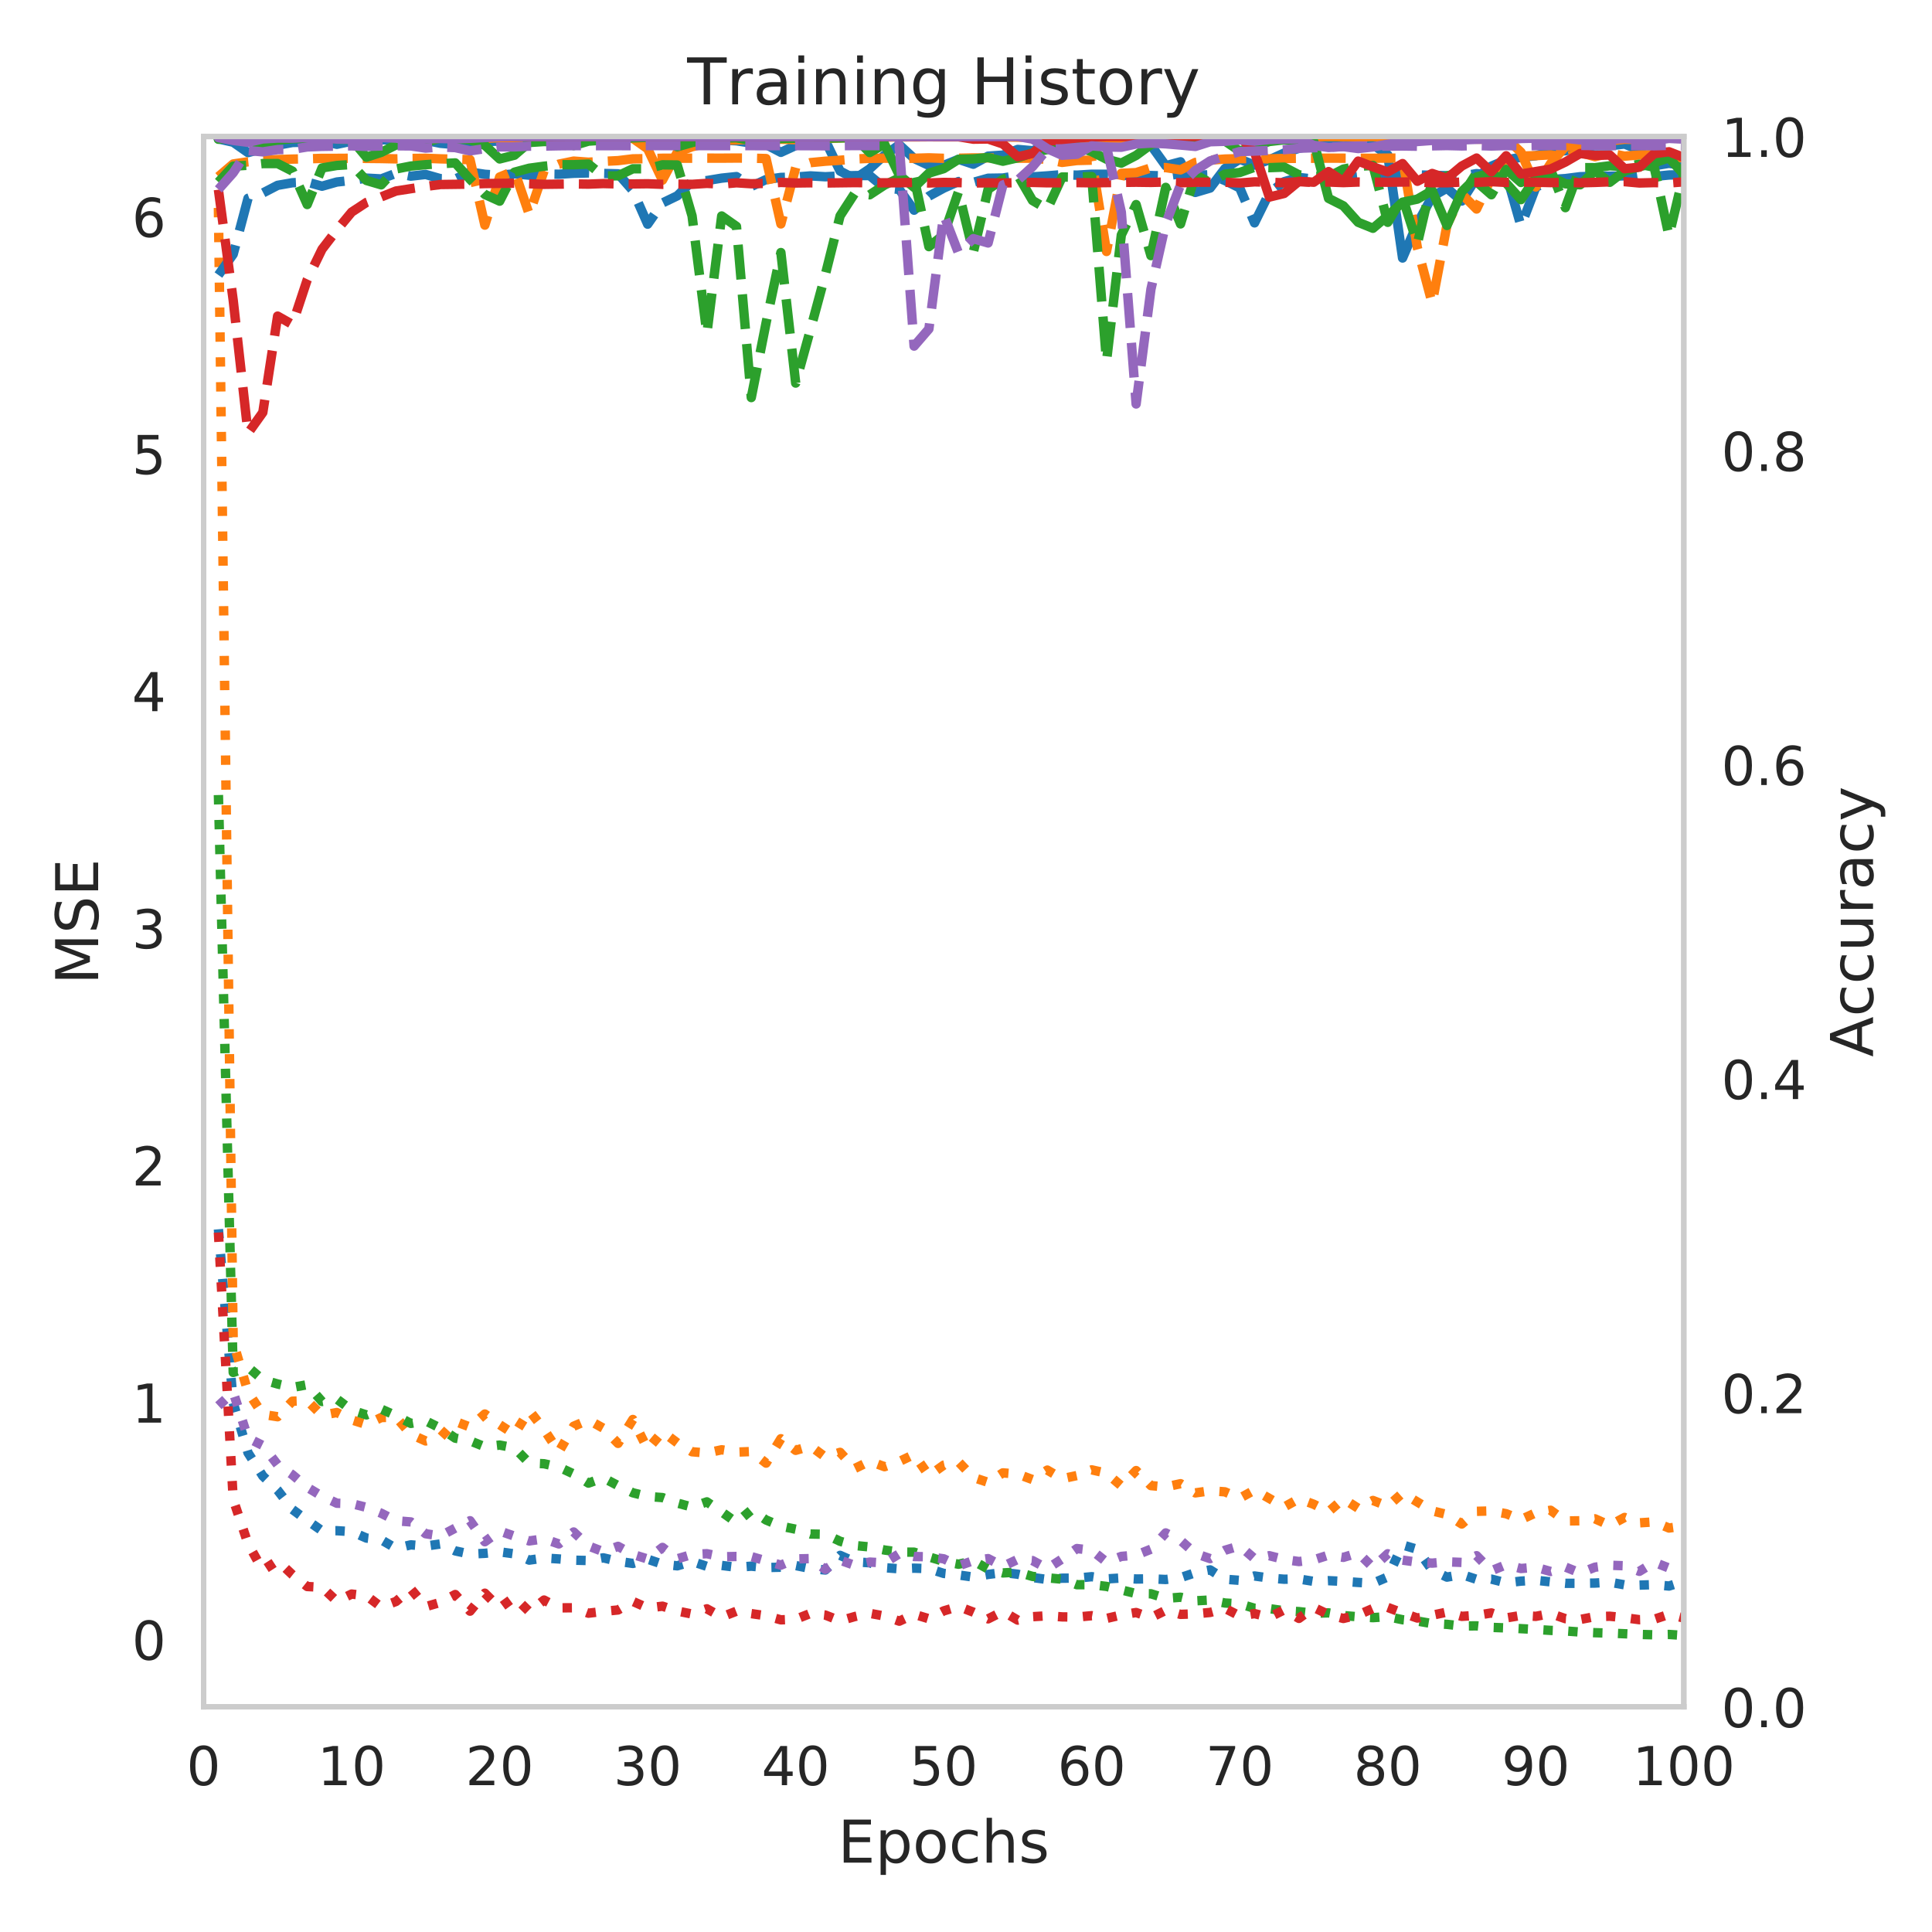 <?xml version="1.0" encoding="utf-8" standalone="no"?>
<!DOCTYPE svg PUBLIC "-//W3C//DTD SVG 1.1//EN"
  "http://www.w3.org/Graphics/SVG/1.1/DTD/svg11.dtd">
<!-- Created with matplotlib (http://matplotlib.org/) -->
<svg height="360pt" version="1.1" viewBox="0 0 360 360" width="360pt" xmlns="http://www.w3.org/2000/svg" xmlns:xlink="http://www.w3.org/1999/xlink">
 <defs>
  <style type="text/css">
*{stroke-linecap:butt;stroke-linejoin:round;}
  </style>
 </defs>
 <g id="figure_1">
  <g id="patch_1">
   <path d="M 0 360 
L 360 360 
L 360 0 
L 0 0 
z
" style="fill:#ffffff;"/>
  </g>
  <g id="axes_1">
   <g id="patch_2">
    <path d="M 37.94 318.04 
L 313.75 318.04 
L 313.75 25.44 
L 37.94 25.44 
z
" style="fill:#ffffff;"/>
   </g>
   <g id="matplotlib.axis_1">
    <g id="xtick_1">
     <g id="line2d_1"/>
     <g id="text_1">
      <!-- 0 -->
      <defs>
       <path d="M 31.781 66.406 
Q 24.172 66.406 20.328 58.906 
Q 16.5 51.422 16.5 36.375 
Q 16.5 21.391 20.328 13.891 
Q 24.172 6.391 31.781 6.391 
Q 39.453 6.391 43.281 13.891 
Q 47.125 21.391 47.125 36.375 
Q 47.125 51.422 43.281 58.906 
Q 39.453 66.406 31.781 66.406 
z
M 31.781 74.219 
Q 44.047 74.219 50.516 64.516 
Q 56.984 54.828 56.984 36.375 
Q 56.984 17.969 50.516 8.266 
Q 44.047 -1.422 31.781 -1.422 
Q 19.531 -1.422 13.062 8.266 
Q 6.594 17.969 6.594 36.375 
Q 6.594 54.828 13.062 64.516 
Q 19.531 74.219 31.781 74.219 
z
" id="DejaVuSans-30"/>
      </defs>
      <g style="fill:#262626;" transform="translate(34.759 332.638)scale(0.1 -0.1)">
       <use xlink:href="#DejaVuSans-30"/>
      </g>
     </g>
    </g>
    <g id="xtick_2">
     <g id="line2d_2"/>
     <g id="text_2">
      <!-- 10 -->
      <defs>
       <path d="M 12.406 8.297 
L 28.516 8.297 
L 28.516 63.922 
L 10.984 60.406 
L 10.984 69.391 
L 28.422 72.906 
L 38.281 72.906 
L 38.281 8.297 
L 54.391 8.297 
L 54.391 0 
L 12.406 0 
z
" id="DejaVuSans-31"/>
      </defs>
      <g style="fill:#262626;" transform="translate(59.158 332.638)scale(0.1 -0.1)">
       <use xlink:href="#DejaVuSans-31"/>
       <use x="63.623" xlink:href="#DejaVuSans-30"/>
      </g>
     </g>
    </g>
    <g id="xtick_3">
     <g id="line2d_3"/>
     <g id="text_3">
      <!-- 20 -->
      <defs>
       <path d="M 19.188 8.297 
L 53.609 8.297 
L 53.609 0 
L 7.328 0 
L 7.328 8.297 
Q 12.938 14.109 22.625 23.891 
Q 32.328 33.688 34.812 36.531 
Q 39.547 41.844 41.422 45.531 
Q 43.312 49.219 43.312 52.781 
Q 43.312 58.594 39.234 62.25 
Q 35.156 65.922 28.609 65.922 
Q 23.969 65.922 18.812 64.312 
Q 13.672 62.703 7.812 59.422 
L 7.812 69.391 
Q 13.766 71.781 18.938 73 
Q 24.125 74.219 28.422 74.219 
Q 39.75 74.219 46.484 68.547 
Q 53.219 62.891 53.219 53.422 
Q 53.219 48.922 51.531 44.891 
Q 49.859 40.875 45.406 35.406 
Q 44.188 33.984 37.641 27.219 
Q 31.109 20.453 19.188 8.297 
z
" id="DejaVuSans-32"/>
      </defs>
      <g style="fill:#262626;" transform="translate(86.74 332.638)scale(0.1 -0.1)">
       <use xlink:href="#DejaVuSans-32"/>
       <use x="63.623" xlink:href="#DejaVuSans-30"/>
      </g>
     </g>
    </g>
    <g id="xtick_4">
     <g id="line2d_4"/>
     <g id="text_4">
      <!-- 30 -->
      <defs>
       <path d="M 40.578 39.312 
Q 47.656 37.797 51.625 33 
Q 55.609 28.219 55.609 21.188 
Q 55.609 10.406 48.188 4.484 
Q 40.766 -1.422 27.094 -1.422 
Q 22.516 -1.422 17.656 -0.516 
Q 12.797 0.391 7.625 2.203 
L 7.625 11.719 
Q 11.719 9.328 16.594 8.109 
Q 21.484 6.891 26.812 6.891 
Q 36.078 6.891 40.938 10.547 
Q 45.797 14.203 45.797 21.188 
Q 45.797 27.641 41.281 31.266 
Q 36.766 34.906 28.719 34.906 
L 20.219 34.906 
L 20.219 43.016 
L 29.109 43.016 
Q 36.375 43.016 40.234 45.922 
Q 44.094 48.828 44.094 54.297 
Q 44.094 59.906 40.109 62.906 
Q 36.141 65.922 28.719 65.922 
Q 24.656 65.922 20.016 65.031 
Q 15.375 64.156 9.812 62.312 
L 9.812 71.094 
Q 15.438 72.656 20.344 73.438 
Q 25.25 74.219 29.594 74.219 
Q 40.828 74.219 47.359 69.109 
Q 53.906 64.016 53.906 55.328 
Q 53.906 49.266 50.438 45.094 
Q 46.969 40.922 40.578 39.312 
z
" id="DejaVuSans-33"/>
      </defs>
      <g style="fill:#262626;" transform="translate(114.32 332.638)scale(0.1 -0.1)">
       <use xlink:href="#DejaVuSans-33"/>
       <use x="63.623" xlink:href="#DejaVuSans-30"/>
      </g>
     </g>
    </g>
    <g id="xtick_5">
     <g id="line2d_5"/>
     <g id="text_5">
      <!-- 40 -->
      <defs>
       <path d="M 37.797 64.312 
L 12.891 25.391 
L 37.797 25.391 
z
M 35.203 72.906 
L 47.609 72.906 
L 47.609 25.391 
L 58.016 25.391 
L 58.016 17.188 
L 47.609 17.188 
L 47.609 0 
L 37.797 0 
L 37.797 17.188 
L 4.891 17.188 
L 4.891 26.703 
z
" id="DejaVuSans-34"/>
      </defs>
      <g style="fill:#262626;" transform="translate(141.901 332.638)scale(0.1 -0.1)">
       <use xlink:href="#DejaVuSans-34"/>
       <use x="63.623" xlink:href="#DejaVuSans-30"/>
      </g>
     </g>
    </g>
    <g id="xtick_6">
     <g id="line2d_6"/>
     <g id="text_6">
      <!-- 50 -->
      <defs>
       <path d="M 10.797 72.906 
L 49.516 72.906 
L 49.516 64.594 
L 19.828 64.594 
L 19.828 46.734 
Q 21.969 47.469 24.109 47.828 
Q 26.266 48.188 28.422 48.188 
Q 40.625 48.188 47.75 41.5 
Q 54.891 34.812 54.891 23.391 
Q 54.891 11.625 47.562 5.094 
Q 40.234 -1.422 26.906 -1.422 
Q 22.312 -1.422 17.547 -0.641 
Q 12.797 0.141 7.719 1.703 
L 7.719 11.625 
Q 12.109 9.234 16.797 8.062 
Q 21.484 6.891 26.703 6.891 
Q 35.156 6.891 40.078 11.328 
Q 45.016 15.766 45.016 23.391 
Q 45.016 31 40.078 35.438 
Q 35.156 39.891 26.703 39.891 
Q 22.75 39.891 18.812 39.016 
Q 14.891 38.141 10.797 36.281 
z
" id="DejaVuSans-35"/>
      </defs>
      <g style="fill:#262626;" transform="translate(169.482 332.638)scale(0.1 -0.1)">
       <use xlink:href="#DejaVuSans-35"/>
       <use x="63.623" xlink:href="#DejaVuSans-30"/>
      </g>
     </g>
    </g>
    <g id="xtick_7">
     <g id="line2d_7"/>
     <g id="text_7">
      <!-- 60 -->
      <defs>
       <path d="M 33.016 40.375 
Q 26.375 40.375 22.484 35.828 
Q 18.609 31.297 18.609 23.391 
Q 18.609 15.531 22.484 10.953 
Q 26.375 6.391 33.016 6.391 
Q 39.656 6.391 43.531 10.953 
Q 47.406 15.531 47.406 23.391 
Q 47.406 31.297 43.531 35.828 
Q 39.656 40.375 33.016 40.375 
z
M 52.594 71.297 
L 52.594 62.312 
Q 48.875 64.062 45.094 64.984 
Q 41.312 65.922 37.594 65.922 
Q 27.828 65.922 22.672 59.328 
Q 17.531 52.734 16.797 39.406 
Q 19.672 43.656 24.016 45.922 
Q 28.375 48.188 33.594 48.188 
Q 44.578 48.188 50.953 41.516 
Q 57.328 34.859 57.328 23.391 
Q 57.328 12.156 50.688 5.359 
Q 44.047 -1.422 33.016 -1.422 
Q 20.359 -1.422 13.672 8.266 
Q 6.984 17.969 6.984 36.375 
Q 6.984 53.656 15.188 63.938 
Q 23.391 74.219 37.203 74.219 
Q 40.922 74.219 44.703 73.484 
Q 48.484 72.75 52.594 71.297 
z
" id="DejaVuSans-36"/>
      </defs>
      <g style="fill:#262626;" transform="translate(197.064 332.638)scale(0.1 -0.1)">
       <use xlink:href="#DejaVuSans-36"/>
       <use x="63.623" xlink:href="#DejaVuSans-30"/>
      </g>
     </g>
    </g>
    <g id="xtick_8">
     <g id="line2d_8"/>
     <g id="text_8">
      <!-- 70 -->
      <defs>
       <path d="M 8.203 72.906 
L 55.078 72.906 
L 55.078 68.703 
L 28.609 0 
L 18.312 0 
L 43.219 64.594 
L 8.203 64.594 
z
" id="DejaVuSans-37"/>
      </defs>
      <g style="fill:#262626;" transform="translate(224.644 332.638)scale(0.1 -0.1)">
       <use xlink:href="#DejaVuSans-37"/>
       <use x="63.623" xlink:href="#DejaVuSans-30"/>
      </g>
     </g>
    </g>
    <g id="xtick_9">
     <g id="line2d_9"/>
     <g id="text_9">
      <!-- 80 -->
      <defs>
       <path d="M 31.781 34.625 
Q 24.75 34.625 20.719 30.859 
Q 16.703 27.094 16.703 20.516 
Q 16.703 13.922 20.719 10.156 
Q 24.75 6.391 31.781 6.391 
Q 38.812 6.391 42.859 10.172 
Q 46.922 13.969 46.922 20.516 
Q 46.922 27.094 42.891 30.859 
Q 38.875 34.625 31.781 34.625 
z
M 21.922 38.812 
Q 15.578 40.375 12.031 44.719 
Q 8.5 49.078 8.5 55.328 
Q 8.5 64.062 14.719 69.141 
Q 20.953 74.219 31.781 74.219 
Q 42.672 74.219 48.875 69.141 
Q 55.078 64.062 55.078 55.328 
Q 55.078 49.078 51.531 44.719 
Q 48 40.375 41.703 38.812 
Q 48.828 37.156 52.797 32.312 
Q 56.781 27.484 56.781 20.516 
Q 56.781 9.906 50.312 4.234 
Q 43.844 -1.422 31.781 -1.422 
Q 19.734 -1.422 13.25 4.234 
Q 6.781 9.906 6.781 20.516 
Q 6.781 27.484 10.781 32.312 
Q 14.797 37.156 21.922 38.812 
z
M 18.312 54.391 
Q 18.312 48.734 21.844 45.562 
Q 25.391 42.391 31.781 42.391 
Q 38.141 42.391 41.719 45.562 
Q 45.312 48.734 45.312 54.391 
Q 45.312 60.062 41.719 63.234 
Q 38.141 66.406 31.781 66.406 
Q 25.391 66.406 21.844 63.234 
Q 18.312 60.062 18.312 54.391 
z
" id="DejaVuSans-38"/>
      </defs>
      <g style="fill:#262626;" transform="translate(252.226 332.638)scale(0.1 -0.1)">
       <use xlink:href="#DejaVuSans-38"/>
       <use x="63.623" xlink:href="#DejaVuSans-30"/>
      </g>
     </g>
    </g>
    <g id="xtick_10">
     <g id="line2d_10"/>
     <g id="text_10">
      <!-- 90 -->
      <defs>
       <path d="M 10.984 1.516 
L 10.984 10.5 
Q 14.703 8.734 18.5 7.812 
Q 22.312 6.891 25.984 6.891 
Q 35.75 6.891 40.891 13.453 
Q 46.047 20.016 46.781 33.406 
Q 43.953 29.203 39.594 26.953 
Q 35.25 24.703 29.984 24.703 
Q 19.047 24.703 12.672 31.312 
Q 6.297 37.938 6.297 49.422 
Q 6.297 60.641 12.938 67.422 
Q 19.578 74.219 30.609 74.219 
Q 43.266 74.219 49.922 64.516 
Q 56.594 54.828 56.594 36.375 
Q 56.594 19.141 48.406 8.859 
Q 40.234 -1.422 26.422 -1.422 
Q 22.703 -1.422 18.891 -0.688 
Q 15.094 0.047 10.984 1.516 
z
M 30.609 32.422 
Q 37.25 32.422 41.125 36.953 
Q 45.016 41.5 45.016 49.422 
Q 45.016 57.281 41.125 61.844 
Q 37.25 66.406 30.609 66.406 
Q 23.969 66.406 20.094 61.844 
Q 16.219 57.281 16.219 49.422 
Q 16.219 41.5 20.094 36.953 
Q 23.969 32.422 30.609 32.422 
z
" id="DejaVuSans-39"/>
      </defs>
      <g style="fill:#262626;" transform="translate(279.807 332.638)scale(0.1 -0.1)">
       <use xlink:href="#DejaVuSans-39"/>
       <use x="63.623" xlink:href="#DejaVuSans-30"/>
      </g>
     </g>
    </g>
    <g id="xtick_11">
     <g id="line2d_11"/>
     <g id="text_11">
      <!-- 100 -->
      <g style="fill:#262626;" transform="translate(304.206 332.638)scale(0.1 -0.1)">
       <use xlink:href="#DejaVuSans-31"/>
       <use x="63.623" xlink:href="#DejaVuSans-30"/>
       <use x="127.246" xlink:href="#DejaVuSans-30"/>
      </g>
     </g>
    </g>
    <g id="text_12">
     <!-- Epochs -->
     <defs>
      <path d="M 9.812 72.906 
L 55.906 72.906 
L 55.906 64.594 
L 19.672 64.594 
L 19.672 43.016 
L 54.391 43.016 
L 54.391 34.719 
L 19.672 34.719 
L 19.672 8.297 
L 56.781 8.297 
L 56.781 0 
L 9.812 0 
z
" id="DejaVuSans-45"/>
      <path d="M 18.109 8.203 
L 18.109 -20.797 
L 9.078 -20.797 
L 9.078 54.688 
L 18.109 54.688 
L 18.109 46.391 
Q 20.953 51.266 25.266 53.625 
Q 29.594 56 35.594 56 
Q 45.562 56 51.781 48.094 
Q 58.016 40.188 58.016 27.297 
Q 58.016 14.406 51.781 6.484 
Q 45.562 -1.422 35.594 -1.422 
Q 29.594 -1.422 25.266 0.953 
Q 20.953 3.328 18.109 8.203 
z
M 48.688 27.297 
Q 48.688 37.203 44.609 42.844 
Q 40.531 48.484 33.406 48.484 
Q 26.266 48.484 22.188 42.844 
Q 18.109 37.203 18.109 27.297 
Q 18.109 17.391 22.188 11.75 
Q 26.266 6.109 33.406 6.109 
Q 40.531 6.109 44.609 11.75 
Q 48.688 17.391 48.688 27.297 
z
" id="DejaVuSans-70"/>
      <path d="M 30.609 48.391 
Q 23.391 48.391 19.188 42.75 
Q 14.984 37.109 14.984 27.297 
Q 14.984 17.484 19.156 11.844 
Q 23.344 6.203 30.609 6.203 
Q 37.797 6.203 41.984 11.859 
Q 46.188 17.531 46.188 27.297 
Q 46.188 37.016 41.984 42.703 
Q 37.797 48.391 30.609 48.391 
z
M 30.609 56 
Q 42.328 56 49.016 48.375 
Q 55.719 40.766 55.719 27.297 
Q 55.719 13.875 49.016 6.219 
Q 42.328 -1.422 30.609 -1.422 
Q 18.844 -1.422 12.172 6.219 
Q 5.516 13.875 5.516 27.297 
Q 5.516 40.766 12.172 48.375 
Q 18.844 56 30.609 56 
z
" id="DejaVuSans-6f"/>
      <path d="M 48.781 52.594 
L 48.781 44.188 
Q 44.969 46.297 41.141 47.344 
Q 37.312 48.391 33.406 48.391 
Q 24.656 48.391 19.812 42.844 
Q 14.984 37.312 14.984 27.297 
Q 14.984 17.281 19.812 11.734 
Q 24.656 6.203 33.406 6.203 
Q 37.312 6.203 41.141 7.25 
Q 44.969 8.297 48.781 10.406 
L 48.781 2.094 
Q 45.016 0.344 40.984 -0.531 
Q 36.969 -1.422 32.422 -1.422 
Q 20.062 -1.422 12.781 6.344 
Q 5.516 14.109 5.516 27.297 
Q 5.516 40.672 12.859 48.328 
Q 20.219 56 33.016 56 
Q 37.156 56 41.109 55.141 
Q 45.062 54.297 48.781 52.594 
z
" id="DejaVuSans-63"/>
      <path d="M 54.891 33.016 
L 54.891 0 
L 45.906 0 
L 45.906 32.719 
Q 45.906 40.484 42.875 44.328 
Q 39.844 48.188 33.797 48.188 
Q 26.516 48.188 22.312 43.547 
Q 18.109 38.922 18.109 30.906 
L 18.109 0 
L 9.078 0 
L 9.078 75.984 
L 18.109 75.984 
L 18.109 46.188 
Q 21.344 51.125 25.703 53.562 
Q 30.078 56 35.797 56 
Q 45.219 56 50.047 50.172 
Q 54.891 44.344 54.891 33.016 
z
" id="DejaVuSans-68"/>
      <path d="M 44.281 53.078 
L 44.281 44.578 
Q 40.484 46.531 36.375 47.5 
Q 32.281 48.484 27.875 48.484 
Q 21.188 48.484 17.844 46.438 
Q 14.5 44.391 14.5 40.281 
Q 14.5 37.156 16.891 35.375 
Q 19.281 33.594 26.516 31.984 
L 29.594 31.297 
Q 39.156 29.25 43.188 25.516 
Q 47.219 21.781 47.219 15.094 
Q 47.219 7.469 41.188 3.016 
Q 35.156 -1.422 24.609 -1.422 
Q 20.219 -1.422 15.453 -0.562 
Q 10.688 0.297 5.422 2 
L 5.422 11.281 
Q 10.406 8.688 15.234 7.391 
Q 20.062 6.109 24.812 6.109 
Q 31.156 6.109 34.562 8.281 
Q 37.984 10.453 37.984 14.406 
Q 37.984 18.062 35.516 20.016 
Q 33.062 21.969 24.703 23.781 
L 21.578 24.516 
Q 13.234 26.266 9.516 29.906 
Q 5.812 33.547 5.812 39.891 
Q 5.812 47.609 11.281 51.797 
Q 16.75 56 26.812 56 
Q 31.781 56 36.172 55.266 
Q 40.578 54.547 44.281 53.078 
z
" id="DejaVuSans-73"/>
     </defs>
     <g style="fill:#262626;" transform="translate(156.138 347.076)scale(0.11 -0.11)">
      <use xlink:href="#DejaVuSans-45"/>
      <use x="63.184" xlink:href="#DejaVuSans-70"/>
      <use x="126.66" xlink:href="#DejaVuSans-6f"/>
      <use x="187.842" xlink:href="#DejaVuSans-63"/>
      <use x="242.822" xlink:href="#DejaVuSans-68"/>
      <use x="306.201" xlink:href="#DejaVuSans-73"/>
     </g>
    </g>
   </g>
   <g id="matplotlib.axis_2">
    <g id="ytick_1">
     <g id="line2d_12"/>
     <g id="text_13">
      <!-- 0 -->
      <g style="fill:#262626;" transform="translate(24.578 309.275)scale(0.1 -0.1)">
       <use xlink:href="#DejaVuSans-30"/>
      </g>
     </g>
    </g>
    <g id="ytick_2">
     <g id="line2d_13"/>
     <g id="text_14">
      <!-- 1 -->
      <g style="fill:#262626;" transform="translate(24.578 265.087)scale(0.1 -0.1)">
       <use xlink:href="#DejaVuSans-31"/>
      </g>
     </g>
    </g>
    <g id="ytick_3">
     <g id="line2d_14"/>
     <g id="text_15">
      <!-- 2 -->
      <g style="fill:#262626;" transform="translate(24.578 220.899)scale(0.1 -0.1)">
       <use xlink:href="#DejaVuSans-32"/>
      </g>
     </g>
    </g>
    <g id="ytick_4">
     <g id="line2d_15"/>
     <g id="text_16">
      <!-- 3 -->
      <g style="fill:#262626;" transform="translate(24.578 176.711)scale(0.1 -0.1)">
       <use xlink:href="#DejaVuSans-33"/>
      </g>
     </g>
    </g>
    <g id="ytick_5">
     <g id="line2d_16"/>
     <g id="text_17">
      <!-- 4 -->
      <g style="fill:#262626;" transform="translate(24.578 132.523)scale(0.1 -0.1)">
       <use xlink:href="#DejaVuSans-34"/>
      </g>
     </g>
    </g>
    <g id="ytick_6">
     <g id="line2d_17"/>
     <g id="text_18">
      <!-- 5 -->
      <g style="fill:#262626;" transform="translate(24.578 88.335)scale(0.1 -0.1)">
       <use xlink:href="#DejaVuSans-35"/>
      </g>
     </g>
    </g>
    <g id="ytick_7">
     <g id="line2d_18"/>
     <g id="text_19">
      <!-- 6 -->
      <g style="fill:#262626;" transform="translate(24.578 44.147)scale(0.1 -0.1)">
       <use xlink:href="#DejaVuSans-36"/>
      </g>
     </g>
    </g>
    <g id="text_20">
     <!-- MSE -->
     <defs>
      <path d="M 9.812 72.906 
L 24.516 72.906 
L 43.109 23.297 
L 61.812 72.906 
L 76.516 72.906 
L 76.516 0 
L 66.891 0 
L 66.891 64.016 
L 48.094 14.016 
L 38.188 14.016 
L 19.391 64.016 
L 19.391 0 
L 9.812 0 
z
" id="DejaVuSans-4d"/>
      <path d="M 53.516 70.516 
L 53.516 60.891 
Q 47.906 63.578 42.922 64.891 
Q 37.938 66.219 33.297 66.219 
Q 25.25 66.219 20.875 63.094 
Q 16.5 59.969 16.5 54.203 
Q 16.5 49.359 19.406 46.891 
Q 22.312 44.438 30.422 42.922 
L 36.375 41.703 
Q 47.406 39.594 52.656 34.297 
Q 57.906 29 57.906 20.125 
Q 57.906 9.516 50.797 4.047 
Q 43.703 -1.422 29.984 -1.422 
Q 24.812 -1.422 18.969 -0.25 
Q 13.141 0.922 6.891 3.219 
L 6.891 13.375 
Q 12.891 10.016 18.656 8.297 
Q 24.422 6.594 29.984 6.594 
Q 38.422 6.594 43.016 9.906 
Q 47.609 13.234 47.609 19.391 
Q 47.609 24.75 44.312 27.781 
Q 41.016 30.812 33.5 32.328 
L 27.484 33.5 
Q 16.453 35.688 11.516 40.375 
Q 6.594 45.062 6.594 53.422 
Q 6.594 63.094 13.406 68.656 
Q 20.219 74.219 32.172 74.219 
Q 37.312 74.219 42.625 73.281 
Q 47.953 72.359 53.516 70.516 
z
" id="DejaVuSans-53"/>
     </defs>
     <g style="fill:#262626;" transform="translate(18.29 183.452)rotate(-90)scale(0.11 -0.11)">
      <use xlink:href="#DejaVuSans-4d"/>
      <use x="86.279" xlink:href="#DejaVuSans-53"/>
      <use x="149.756" xlink:href="#DejaVuSans-45"/>
     </g>
    </g>
   </g>
   <g id="line2d_19">
    <path clip-path="url(#p70d2cc6b40)" d="M 40.698 229.056 
L 43.456 261.398 
L 46.214 270.704 
L 48.972 275.029 
L 51.73 277.676 
L 54.489 281.267 
L 57.247 283.308 
L 60.005 285.242 
L 62.763 285.222 
L 65.521 285.396 
L 68.279 286.595 
L 71.037 286.922 
L 73.795 288.519 
L 76.553 287.858 
L 79.311 288.089 
L 82.07 287.693 
L 84.828 288.985 
L 87.586 289.582 
L 90.344 289.439 
L 93.102 289.164 
L 95.86 289.54 
L 98.618 290.707 
L 101.376 290.313 
L 104.134 290.487 
L 106.892 290.718 
L 109.651 290.784 
L 112.409 290.279 
L 115.167 290.926 
L 117.925 291.325 
L 120.683 290.533 
L 123.441 291.466 
L 126.199 291.769 
L 128.957 290.955 
L 131.715 291.87 
L 134.474 291.697 
L 137.232 292.042 
L 139.99 291.834 
L 142.748 292.092 
L 145.506 292.031 
L 148.264 291.716 
L 151.022 292.274 
L 153.78 292.549 
L 156.538 289.818 
L 159.296 291.031 
L 162.054 291.198 
L 164.813 292.115 
L 167.571 292.326 
L 170.329 292.205 
L 173.087 292.295 
L 175.845 293.183 
L 178.603 293.471 
L 181.361 293.866 
L 184.119 293.37 
L 186.877 293.016 
L 189.636 293.331 
L 192.394 293.946 
L 195.152 294.314 
L 197.91 294.074 
L 200.668 294.061 
L 203.426 293.793 
L 206.184 294.208 
L 208.942 294.035 
L 211.7 294.226 
L 214.458 294.19 
L 217.216 294.317 
L 219.975 293.97 
L 222.733 293.05 
L 225.491 292.525 
L 228.249 294.266 
L 231.007 294.474 
L 233.765 293.661 
L 236.523 294.044 
L 239.281 294.265 
L 242.039 294.22 
L 244.798 294.67 
L 247.556 294.535 
L 250.314 294.668 
L 253.072 294.864 
L 255.83 295.018 
L 258.588 293.837 
L 261.346 287.88 
L 264.104 288.699 
L 266.862 292.584 
L 269.62 293.874 
L 272.378 293.387 
L 275.137 294.288 
L 277.895 294.243 
L 280.653 294.941 
L 283.411 294.617 
L 286.169 294.45 
L 288.927 294.759 
L 291.685 295.025 
L 294.443 295.026 
L 297.201 294.982 
L 299.959 294.82 
L 302.718 295.315 
L 305.476 295.364 
L 308.234 295.272 
L 310.992 295.537 
L 313.75 294.665 
" style="fill:none;stroke:#1f77b4;stroke-dasharray:1.75,2.888;stroke-dashoffset:0;stroke-width:1.75;"/>
   </g>
   <g id="line2d_20">
    <path clip-path="url(#p70d2cc6b40)" d="M 40.698 38.74 
L 43.456 250.069 
L 46.214 259.392 
L 48.972 263.559 
L 51.73 263.989 
L 54.489 261.092 
L 57.247 261.003 
L 60.005 263.726 
L 62.763 263.201 
L 65.521 264.568 
L 68.279 265.442 
L 71.037 264.14 
L 73.795 264.065 
L 76.553 267.265 
L 79.311 268.499 
L 82.07 267.856 
L 84.828 264.864 
L 87.586 265.907 
L 90.344 263.481 
L 93.102 265.477 
L 95.86 267.257 
L 98.618 262.823 
L 101.376 266.37 
L 104.134 270.535 
L 106.892 265.756 
L 109.651 264.584 
L 112.409 266.126 
L 115.167 268.954 
L 117.925 264.499 
L 120.683 270.05 
L 123.441 266.777 
L 126.199 268.858 
L 128.957 270.516 
L 131.715 270.744 
L 134.474 270.143 
L 137.232 270.581 
L 139.99 270.472 
L 142.748 272.632 
L 145.506 268.087 
L 148.264 270.249 
L 151.022 269.452 
L 153.78 271.501 
L 156.538 270.625 
L 159.296 273.62 
L 162.054 272.279 
L 164.813 273.298 
L 167.571 272.33 
L 170.329 271.01 
L 173.087 274.974 
L 175.845 273.008 
L 178.603 272.4 
L 181.361 275.303 
L 184.119 276.213 
L 186.877 274.446 
L 189.636 274.675 
L 192.394 275.695 
L 195.152 273.929 
L 197.91 275.539 
L 200.668 274.948 
L 203.426 273.884 
L 206.184 274.508 
L 208.942 276.87 
L 211.7 274.019 
L 214.458 276.821 
L 217.216 277.067 
L 219.975 276.464 
L 222.733 278.179 
L 225.491 277.785 
L 228.249 277.981 
L 231.007 279.165 
L 233.765 277.651 
L 236.523 279.216 
L 239.281 280.805 
L 242.039 279.273 
L 244.798 280.301 
L 247.556 281.682 
L 250.314 279.29 
L 253.072 281.042 
L 255.83 279.59 
L 258.588 280.661 
L 261.346 278.208 
L 264.104 279.873 
L 266.862 281.528 
L 269.62 282.202 
L 272.378 283.975 
L 275.137 281.612 
L 277.895 281.544 
L 280.653 282.06 
L 283.411 283.152 
L 286.169 281.888 
L 288.927 281.413 
L 291.685 283.409 
L 294.443 283.374 
L 297.201 283.009 
L 299.959 284.241 
L 302.718 282.752 
L 305.476 283.759 
L 308.234 283.585 
L 310.992 284.726 
L 313.75 284.358 
" style="fill:none;stroke:#ff7f0e;stroke-dasharray:1.75,2.888;stroke-dashoffset:0;stroke-width:1.75;"/>
   </g>
   <g id="line2d_21">
    <path clip-path="url(#p70d2cc6b40)" d="M 40.698 148.14 
L 43.456 255.738 
L 46.214 254.745 
L 48.972 257.103 
L 51.73 257.885 
L 54.489 258.523 
L 57.247 258.019 
L 60.005 261.148 
L 62.763 260.689 
L 65.521 262.768 
L 68.279 263.644 
L 71.037 262.564 
L 73.795 263.801 
L 76.553 265.233 
L 79.311 264.75 
L 82.07 266.126 
L 84.828 267.978 
L 87.586 268.479 
L 90.344 269.587 
L 93.102 269.269 
L 95.86 269.794 
L 98.618 272.628 
L 101.376 272.746 
L 104.134 273.373 
L 106.892 274.65 
L 109.651 276.357 
L 112.409 275.372 
L 115.167 276.827 
L 117.925 278.163 
L 120.683 278.847 
L 123.441 279.052 
L 126.199 280.075 
L 128.957 280.818 
L 131.715 279.848 
L 134.474 281.724 
L 137.232 283.695 
L 139.99 281.383 
L 142.748 283.23 
L 145.506 284.383 
L 148.264 284.945 
L 151.022 285.841 
L 153.78 285.893 
L 156.538 287.194 
L 159.296 287.986 
L 162.054 288.25 
L 164.813 288.825 
L 167.571 289.209 
L 170.329 289.224 
L 173.087 290.112 
L 175.845 290.935 
L 178.603 291.47 
L 181.361 290.847 
L 184.119 292.363 
L 186.877 293.093 
L 189.636 292.939 
L 192.394 293.743 
L 195.152 294.003 
L 197.91 294.259 
L 200.668 295.285 
L 203.426 295.278 
L 206.184 295.604 
L 208.942 296.257 
L 211.7 296.944 
L 214.458 296.977 
L 217.216 297.834 
L 219.975 297.618 
L 222.733 298.288 
L 225.491 298.139 
L 228.249 298.699 
L 231.007 298.858 
L 233.765 299.682 
L 236.523 299.746 
L 239.281 300.14 
L 242.039 300.3 
L 244.798 300.604 
L 247.556 300.533 
L 250.314 301.038 
L 253.072 301.265 
L 255.83 301.424 
L 258.588 301.238 
L 261.346 301.813 
L 264.104 302.058 
L 266.862 302.535 
L 269.62 302.671 
L 272.378 302.982 
L 275.137 302.954 
L 277.895 303.239 
L 280.653 303.339 
L 283.411 303.477 
L 286.169 303.624 
L 288.927 303.799 
L 291.685 303.905 
L 294.443 304.105 
L 297.201 304.229 
L 299.959 304.308 
L 302.718 304.425 
L 305.476 304.552 
L 308.234 304.623 
L 310.992 304.556 
L 313.75 304.74 
" style="fill:none;stroke:#2ca02c;stroke-dasharray:1.75,2.888;stroke-dashoffset:0;stroke-width:1.75;"/>
   </g>
   <g id="line2d_22">
    <path clip-path="url(#p70d2cc6b40)" d="M 40.698 229.655 
L 43.456 279.412 
L 46.214 287.643 
L 48.972 292.597 
L 51.73 290.807 
L 54.489 293.429 
L 57.247 295.627 
L 60.005 295.767 
L 62.763 298.365 
L 65.521 297.03 
L 68.279 297.35 
L 71.037 299.435 
L 73.795 298.407 
L 76.553 296.069 
L 79.311 299.382 
L 82.07 298.58 
L 84.828 297.115 
L 87.586 300.214 
L 90.344 296.869 
L 93.102 299.625 
L 95.86 297.586 
L 98.618 300.296 
L 101.376 298.146 
L 104.134 299.6 
L 106.892 299.583 
L 109.651 300.595 
L 112.409 300.263 
L 115.167 299.993 
L 117.925 298.397 
L 120.683 299.626 
L 123.441 299.289 
L 126.199 300.195 
L 128.957 300.751 
L 131.715 299.778 
L 134.474 301.298 
L 137.232 300.223 
L 139.99 300.673 
L 142.748 301.071 
L 145.506 301.833 
L 148.264 301.725 
L 151.022 300.637 
L 153.78 300.941 
L 156.538 302.017 
L 159.296 301.217 
L 162.054 300.619 
L 164.813 301.129 
L 167.571 302.084 
L 170.329 300.799 
L 173.087 301.632 
L 175.845 300.167 
L 178.603 299.347 
L 181.361 300.398 
L 184.119 301.65 
L 186.877 300.259 
L 189.636 301.882 
L 192.394 301.248 
L 195.152 301.079 
L 197.91 301.282 
L 200.668 301.319 
L 203.426 301.06 
L 206.184 301.571 
L 208.942 300.926 
L 211.7 300.468 
L 214.458 301.423 
L 217.216 300.058 
L 219.975 300.814 
L 222.733 300.714 
L 225.491 300.455 
L 228.249 299.7 
L 231.007 301.105 
L 233.765 300.672 
L 236.523 301.363 
L 239.281 299.97 
L 242.039 301.565 
L 244.798 299.532 
L 247.556 300.843 
L 250.314 301.579 
L 253.072 300.916 
L 255.83 299.717 
L 258.588 299.522 
L 261.346 300.551 
L 264.104 301.498 
L 266.862 300.973 
L 269.62 300.39 
L 272.378 301.184 
L 275.137 301.005 
L 277.895 300.547 
L 280.653 301.473 
L 283.411 301.019 
L 286.169 301.185 
L 288.927 300.659 
L 291.685 301.615 
L 294.443 301.765 
L 297.201 301.236 
L 299.959 301.162 
L 302.718 301.436 
L 305.476 301.804 
L 308.234 301.726 
L 310.992 300.809 
L 313.75 301.495 
" style="fill:none;stroke:#d62728;stroke-dasharray:1.75,2.888;stroke-dashoffset:0;stroke-width:1.75;"/>
   </g>
   <g id="line2d_23">
    <path clip-path="url(#p70d2cc6b40)" d="M 40.698 261.94 
L 43.456 259.413 
L 46.214 267.972 
L 48.972 269.345 
L 51.73 272.94 
L 54.489 274.806 
L 57.247 277.147 
L 60.005 278.801 
L 62.763 280.106 
L 65.521 280.182 
L 68.279 280.877 
L 71.037 281.97 
L 73.795 283.376 
L 76.553 283.587 
L 79.311 285.787 
L 82.07 286.207 
L 84.828 284.747 
L 87.586 283.363 
L 90.344 287.281 
L 93.102 285.28 
L 95.86 286.24 
L 98.618 287.132 
L 101.376 286.731 
L 104.134 287.689 
L 106.892 285.463 
L 109.651 288.069 
L 112.409 289.129 
L 115.167 288.138 
L 117.925 289.645 
L 120.683 290.498 
L 123.441 288.339 
L 126.199 290.461 
L 128.957 289.641 
L 131.715 289.508 
L 134.474 290.08 
L 137.232 290.027 
L 139.99 290.048 
L 142.748 290.842 
L 145.506 291.64 
L 148.264 290.478 
L 151.022 290.42 
L 153.78 292.426 
L 156.538 290.715 
L 159.296 291.696 
L 162.054 291.07 
L 164.813 291.227 
L 167.571 289.509 
L 170.329 290.037 
L 173.087 290.081 
L 175.845 290.459 
L 178.603 291.772 
L 181.361 290.81 
L 184.119 290.424 
L 186.877 291.868 
L 189.636 290.572 
L 192.394 290.789 
L 195.152 292.279 
L 197.91 290.49 
L 200.668 288.548 
L 203.426 288.871 
L 206.184 291.059 
L 208.942 290.013 
L 211.7 289.778 
L 214.458 288.671 
L 217.216 285.638 
L 219.975 287.032 
L 222.733 289.474 
L 225.491 290.422 
L 228.249 288.866 
L 231.007 288.051 
L 233.765 290.429 
L 236.523 289.883 
L 239.281 290.584 
L 242.039 290.973 
L 244.798 290.651 
L 247.556 289.773 
L 250.314 290.193 
L 253.072 289.354 
L 255.83 292.069 
L 258.588 289.521 
L 261.346 290.707 
L 264.104 291.091 
L 266.862 291.267 
L 269.62 291.025 
L 272.378 291.133 
L 275.137 289.88 
L 277.895 292.69 
L 280.653 291.559 
L 283.411 292.27 
L 286.169 292.037 
L 288.927 292.819 
L 291.685 291.996 
L 294.443 293.106 
L 297.201 292.026 
L 299.959 291.661 
L 302.718 291.755 
L 305.476 292.795 
L 308.234 291.101 
L 310.992 292.182 
L 313.75 292.908 
" style="fill:none;stroke:#9467bd;stroke-dasharray:1.75,2.888;stroke-dashoffset:0;stroke-width:1.75;"/>
   </g>
   <g id="patch_3">
    <path d="M 37.94 318.04 
L 37.94 25.44 
" style="fill:none;stroke:#cccccc;stroke-linecap:square;stroke-linejoin:miter;"/>
   </g>
   <g id="patch_4">
    <path d="M 313.75 318.04 
L 313.75 25.44 
" style="fill:none;stroke:#cccccc;stroke-linecap:square;stroke-linejoin:miter;"/>
   </g>
   <g id="patch_5">
    <path d="M 37.94 318.04 
L 313.75 318.04 
" style="fill:none;stroke:#cccccc;stroke-linecap:square;stroke-linejoin:miter;"/>
   </g>
   <g id="patch_6">
    <path d="M 37.94 25.44 
L 313.75 25.44 
" style="fill:none;stroke:#cccccc;stroke-linecap:square;stroke-linejoin:miter;"/>
   </g>
   <g id="text_21">
    <!-- Training History -->
    <defs>
     <path d="M -0.297 72.906 
L 61.375 72.906 
L 61.375 64.594 
L 35.5 64.594 
L 35.5 0 
L 25.594 0 
L 25.594 64.594 
L -0.297 64.594 
z
" id="DejaVuSans-54"/>
     <path d="M 41.109 46.297 
Q 39.594 47.172 37.812 47.578 
Q 36.031 48 33.891 48 
Q 26.266 48 22.188 43.047 
Q 18.109 38.094 18.109 28.812 
L 18.109 0 
L 9.078 0 
L 9.078 54.688 
L 18.109 54.688 
L 18.109 46.188 
Q 20.953 51.172 25.484 53.578 
Q 30.031 56 36.531 56 
Q 37.453 56 38.578 55.875 
Q 39.703 55.766 41.062 55.516 
z
" id="DejaVuSans-72"/>
     <path d="M 34.281 27.484 
Q 23.391 27.484 19.188 25 
Q 14.984 22.516 14.984 16.5 
Q 14.984 11.719 18.141 8.906 
Q 21.297 6.109 26.703 6.109 
Q 34.188 6.109 38.703 11.406 
Q 43.219 16.703 43.219 25.484 
L 43.219 27.484 
z
M 52.203 31.203 
L 52.203 0 
L 43.219 0 
L 43.219 8.297 
Q 40.141 3.328 35.547 0.953 
Q 30.953 -1.422 24.312 -1.422 
Q 15.922 -1.422 10.953 3.297 
Q 6 8.016 6 15.922 
Q 6 25.141 12.172 29.828 
Q 18.359 34.516 30.609 34.516 
L 43.219 34.516 
L 43.219 35.406 
Q 43.219 41.609 39.141 45 
Q 35.062 48.391 27.688 48.391 
Q 23 48.391 18.547 47.266 
Q 14.109 46.141 10.016 43.891 
L 10.016 52.203 
Q 14.938 54.109 19.578 55.047 
Q 24.219 56 28.609 56 
Q 40.484 56 46.344 49.844 
Q 52.203 43.703 52.203 31.203 
z
" id="DejaVuSans-61"/>
     <path d="M 9.422 54.688 
L 18.406 54.688 
L 18.406 0 
L 9.422 0 
z
M 9.422 75.984 
L 18.406 75.984 
L 18.406 64.594 
L 9.422 64.594 
z
" id="DejaVuSans-69"/>
     <path d="M 54.891 33.016 
L 54.891 0 
L 45.906 0 
L 45.906 32.719 
Q 45.906 40.484 42.875 44.328 
Q 39.844 48.188 33.797 48.188 
Q 26.516 48.188 22.312 43.547 
Q 18.109 38.922 18.109 30.906 
L 18.109 0 
L 9.078 0 
L 9.078 54.688 
L 18.109 54.688 
L 18.109 46.188 
Q 21.344 51.125 25.703 53.562 
Q 30.078 56 35.797 56 
Q 45.219 56 50.047 50.172 
Q 54.891 44.344 54.891 33.016 
z
" id="DejaVuSans-6e"/>
     <path d="M 45.406 27.984 
Q 45.406 37.75 41.375 43.109 
Q 37.359 48.484 30.078 48.484 
Q 22.859 48.484 18.828 43.109 
Q 14.797 37.75 14.797 27.984 
Q 14.797 18.266 18.828 12.891 
Q 22.859 7.516 30.078 7.516 
Q 37.359 7.516 41.375 12.891 
Q 45.406 18.266 45.406 27.984 
z
M 54.391 6.781 
Q 54.391 -7.172 48.188 -13.984 
Q 42 -20.797 29.203 -20.797 
Q 24.469 -20.797 20.266 -20.094 
Q 16.062 -19.391 12.109 -17.922 
L 12.109 -9.188 
Q 16.062 -11.328 19.922 -12.344 
Q 23.781 -13.375 27.781 -13.375 
Q 36.625 -13.375 41.016 -8.766 
Q 45.406 -4.156 45.406 5.172 
L 45.406 9.625 
Q 42.625 4.781 38.281 2.391 
Q 33.938 0 27.875 0 
Q 17.828 0 11.672 7.656 
Q 5.516 15.328 5.516 27.984 
Q 5.516 40.672 11.672 48.328 
Q 17.828 56 27.875 56 
Q 33.938 56 38.281 53.609 
Q 42.625 51.219 45.406 46.391 
L 45.406 54.688 
L 54.391 54.688 
z
" id="DejaVuSans-67"/>
     <path id="DejaVuSans-20"/>
     <path d="M 9.812 72.906 
L 19.672 72.906 
L 19.672 43.016 
L 55.516 43.016 
L 55.516 72.906 
L 65.375 72.906 
L 65.375 0 
L 55.516 0 
L 55.516 34.719 
L 19.672 34.719 
L 19.672 0 
L 9.812 0 
z
" id="DejaVuSans-48"/>
     <path d="M 18.312 70.219 
L 18.312 54.688 
L 36.812 54.688 
L 36.812 47.703 
L 18.312 47.703 
L 18.312 18.016 
Q 18.312 11.328 20.141 9.422 
Q 21.969 7.516 27.594 7.516 
L 36.812 7.516 
L 36.812 0 
L 27.594 0 
Q 17.188 0 13.234 3.875 
Q 9.281 7.766 9.281 18.016 
L 9.281 47.703 
L 2.688 47.703 
L 2.688 54.688 
L 9.281 54.688 
L 9.281 70.219 
z
" id="DejaVuSans-74"/>
     <path d="M 32.172 -5.078 
Q 28.375 -14.844 24.75 -17.812 
Q 21.141 -20.797 15.094 -20.797 
L 7.906 -20.797 
L 7.906 -13.281 
L 13.188 -13.281 
Q 16.891 -13.281 18.938 -11.516 
Q 21 -9.766 23.484 -3.219 
L 25.094 0.875 
L 2.984 54.688 
L 12.5 54.688 
L 29.594 11.922 
L 46.688 54.688 
L 56.203 54.688 
z
" id="DejaVuSans-79"/>
    </defs>
    <g style="fill:#262626;" transform="translate(128.049 19.44)scale(0.12 -0.12)">
     <use xlink:href="#DejaVuSans-54"/>
     <use x="60.865" xlink:href="#DejaVuSans-72"/>
     <use x="101.979" xlink:href="#DejaVuSans-61"/>
     <use x="163.258" xlink:href="#DejaVuSans-69"/>
     <use x="191.041" xlink:href="#DejaVuSans-6e"/>
     <use x="254.42" xlink:href="#DejaVuSans-69"/>
     <use x="282.203" xlink:href="#DejaVuSans-6e"/>
     <use x="345.582" xlink:href="#DejaVuSans-67"/>
     <use x="409.059" xlink:href="#DejaVuSans-20"/>
     <use x="440.846" xlink:href="#DejaVuSans-48"/>
     <use x="516.041" xlink:href="#DejaVuSans-69"/>
     <use x="543.824" xlink:href="#DejaVuSans-73"/>
     <use x="595.924" xlink:href="#DejaVuSans-74"/>
     <use x="635.133" xlink:href="#DejaVuSans-6f"/>
     <use x="696.314" xlink:href="#DejaVuSans-72"/>
     <use x="737.428" xlink:href="#DejaVuSans-79"/>
    </g>
   </g>
   <g id="legend_1">
    <g id="patch_7">
     <path d="M 389.737 297.502 
L 499.817 297.502 
Q 501.817 297.502 501.817 295.502 
L 501.817 76.33 
Q 501.817 74.33 499.817 74.33 
L 389.737 74.33 
Q 387.737 74.33 387.737 76.33 
L 387.737 295.502 
Q 387.737 297.502 389.737 297.502 
z
" style="fill:#ffffff;opacity:0.8;stroke:#cccccc;stroke-linejoin:miter;stroke-width:0.3;"/>
    </g>
    <g id="line2d_24">
     <path style="fill:none;stroke:#1f77b4;stroke-dasharray:1.75,2.888;stroke-dashoffset:0;stroke-width:1.75;"/>
    </g>
    <g id="line2d_25"/>
    <g id="text_22">
     <!--    qspr viscosity -->
     <defs>
      <path d="M 14.797 27.297 
Q 14.797 17.391 18.875 11.75 
Q 22.953 6.109 30.078 6.109 
Q 37.203 6.109 41.297 11.75 
Q 45.406 17.391 45.406 27.297 
Q 45.406 37.203 41.297 42.844 
Q 37.203 48.484 30.078 48.484 
Q 22.953 48.484 18.875 42.844 
Q 14.797 37.203 14.797 27.297 
z
M 45.406 8.203 
Q 42.578 3.328 38.25 0.953 
Q 33.938 -1.422 27.875 -1.422 
Q 17.969 -1.422 11.734 6.484 
Q 5.516 14.406 5.516 27.297 
Q 5.516 40.188 11.734 48.094 
Q 17.969 56 27.875 56 
Q 33.938 56 38.25 53.625 
Q 42.578 51.266 45.406 46.391 
L 45.406 54.688 
L 54.391 54.688 
L 54.391 -20.797 
L 45.406 -20.797 
z
" id="DejaVuSans-71"/>
      <path d="M 2.984 54.688 
L 12.5 54.688 
L 29.594 8.797 
L 46.688 54.688 
L 56.203 54.688 
L 35.688 0 
L 23.484 0 
z
" id="DejaVuSans-76"/>
     </defs>
     <g style="fill:#262626;" transform="translate(419.737 85.928)scale(0.1 -0.1)">
      <use xlink:href="#DejaVuSans-20"/>
      <use x="31.787" xlink:href="#DejaVuSans-20"/>
      <use x="63.574" xlink:href="#DejaVuSans-20"/>
      <use x="95.361" xlink:href="#DejaVuSans-71"/>
      <use x="158.838" xlink:href="#DejaVuSans-73"/>
      <use x="210.938" xlink:href="#DejaVuSans-70"/>
      <use x="274.414" xlink:href="#DejaVuSans-72"/>
      <use x="315.527" xlink:href="#DejaVuSans-20"/>
      <use x="347.314" xlink:href="#DejaVuSans-76"/>
      <use x="406.494" xlink:href="#DejaVuSans-69"/>
      <use x="434.277" xlink:href="#DejaVuSans-73"/>
      <use x="486.377" xlink:href="#DejaVuSans-63"/>
      <use x="541.357" xlink:href="#DejaVuSans-6f"/>
      <use x="602.539" xlink:href="#DejaVuSans-73"/>
      <use x="654.639" xlink:href="#DejaVuSans-69"/>
      <use x="682.422" xlink:href="#DejaVuSans-74"/>
      <use x="721.631" xlink:href="#DejaVuSans-79"/>
     </g>
    </g>
    <g id="line2d_26">
     <path style="fill:none;stroke:#ff7f0e;stroke-dasharray:1.75,2.888;stroke-dashoffset:0;stroke-width:1.75;"/>
    </g>
    <g id="line2d_27"/>
    <g id="text_23">
     <!--    qspr cpt -->
     <g style="fill:#262626;" transform="translate(419.737 100.607)scale(0.1 -0.1)">
      <use xlink:href="#DejaVuSans-20"/>
      <use x="31.787" xlink:href="#DejaVuSans-20"/>
      <use x="63.574" xlink:href="#DejaVuSans-20"/>
      <use x="95.361" xlink:href="#DejaVuSans-71"/>
      <use x="158.838" xlink:href="#DejaVuSans-73"/>
      <use x="210.938" xlink:href="#DejaVuSans-70"/>
      <use x="274.414" xlink:href="#DejaVuSans-72"/>
      <use x="315.527" xlink:href="#DejaVuSans-20"/>
      <use x="347.314" xlink:href="#DejaVuSans-63"/>
      <use x="402.295" xlink:href="#DejaVuSans-70"/>
      <use x="465.771" xlink:href="#DejaVuSans-74"/>
     </g>
    </g>
    <g id="line2d_28">
     <path style="fill:none;stroke:#2ca02c;stroke-dasharray:1.75,2.888;stroke-dashoffset:0;stroke-width:1.75;"/>
    </g>
    <g id="line2d_29"/>
    <g id="text_24">
     <!--    qspr density -->
     <defs>
      <path d="M 45.406 46.391 
L 45.406 75.984 
L 54.391 75.984 
L 54.391 0 
L 45.406 0 
L 45.406 8.203 
Q 42.578 3.328 38.25 0.953 
Q 33.938 -1.422 27.875 -1.422 
Q 17.969 -1.422 11.734 6.484 
Q 5.516 14.406 5.516 27.297 
Q 5.516 40.188 11.734 48.094 
Q 17.969 56 27.875 56 
Q 33.938 56 38.25 53.625 
Q 42.578 51.266 45.406 46.391 
z
M 14.797 27.297 
Q 14.797 17.391 18.875 11.75 
Q 22.953 6.109 30.078 6.109 
Q 37.203 6.109 41.297 11.75 
Q 45.406 17.391 45.406 27.297 
Q 45.406 37.203 41.297 42.844 
Q 37.203 48.484 30.078 48.484 
Q 22.953 48.484 18.875 42.844 
Q 14.797 37.203 14.797 27.297 
z
" id="DejaVuSans-64"/>
      <path d="M 56.203 29.594 
L 56.203 25.203 
L 14.891 25.203 
Q 15.484 15.922 20.484 11.062 
Q 25.484 6.203 34.422 6.203 
Q 39.594 6.203 44.453 7.469 
Q 49.312 8.734 54.109 11.281 
L 54.109 2.781 
Q 49.266 0.734 44.188 -0.344 
Q 39.109 -1.422 33.891 -1.422 
Q 20.797 -1.422 13.156 6.188 
Q 5.516 13.812 5.516 26.812 
Q 5.516 40.234 12.766 48.109 
Q 20.016 56 32.328 56 
Q 43.359 56 49.781 48.891 
Q 56.203 41.797 56.203 29.594 
z
M 47.219 32.234 
Q 47.125 39.594 43.094 43.984 
Q 39.062 48.391 32.422 48.391 
Q 24.906 48.391 20.391 44.141 
Q 15.875 39.891 15.188 32.172 
z
" id="DejaVuSans-65"/>
     </defs>
     <g style="fill:#262626;" transform="translate(419.737 115.285)scale(0.1 -0.1)">
      <use xlink:href="#DejaVuSans-20"/>
      <use x="31.787" xlink:href="#DejaVuSans-20"/>
      <use x="63.574" xlink:href="#DejaVuSans-20"/>
      <use x="95.361" xlink:href="#DejaVuSans-71"/>
      <use x="158.838" xlink:href="#DejaVuSans-73"/>
      <use x="210.938" xlink:href="#DejaVuSans-70"/>
      <use x="274.414" xlink:href="#DejaVuSans-72"/>
      <use x="315.527" xlink:href="#DejaVuSans-20"/>
      <use x="347.314" xlink:href="#DejaVuSans-64"/>
      <use x="410.791" xlink:href="#DejaVuSans-65"/>
      <use x="472.314" xlink:href="#DejaVuSans-6e"/>
      <use x="535.693" xlink:href="#DejaVuSans-73"/>
      <use x="587.793" xlink:href="#DejaVuSans-69"/>
      <use x="615.576" xlink:href="#DejaVuSans-74"/>
      <use x="654.785" xlink:href="#DejaVuSans-79"/>
     </g>
    </g>
    <g id="line2d_30">
     <path style="fill:none;stroke:#d62728;stroke-dasharray:1.75,2.888;stroke-dashoffset:0;stroke-width:1.75;"/>
    </g>
    <g id="line2d_31"/>
    <g id="text_25">
     <!--    qspr thermal -->
     <defs>
      <path d="M 52 44.188 
Q 55.375 50.25 60.062 53.125 
Q 64.75 56 71.094 56 
Q 79.641 56 84.281 50.016 
Q 88.922 44.047 88.922 33.016 
L 88.922 0 
L 79.891 0 
L 79.891 32.719 
Q 79.891 40.578 77.094 44.375 
Q 74.312 48.188 68.609 48.188 
Q 61.625 48.188 57.562 43.547 
Q 53.516 38.922 53.516 30.906 
L 53.516 0 
L 44.484 0 
L 44.484 32.719 
Q 44.484 40.625 41.703 44.406 
Q 38.922 48.188 33.109 48.188 
Q 26.219 48.188 22.156 43.531 
Q 18.109 38.875 18.109 30.906 
L 18.109 0 
L 9.078 0 
L 9.078 54.688 
L 18.109 54.688 
L 18.109 46.188 
Q 21.188 51.219 25.484 53.609 
Q 29.781 56 35.688 56 
Q 41.656 56 45.828 52.969 
Q 50 49.953 52 44.188 
z
" id="DejaVuSans-6d"/>
      <path d="M 9.422 75.984 
L 18.406 75.984 
L 18.406 0 
L 9.422 0 
z
" id="DejaVuSans-6c"/>
     </defs>
     <g style="fill:#262626;" transform="translate(419.737 129.963)scale(0.1 -0.1)">
      <use xlink:href="#DejaVuSans-20"/>
      <use x="31.787" xlink:href="#DejaVuSans-20"/>
      <use x="63.574" xlink:href="#DejaVuSans-20"/>
      <use x="95.361" xlink:href="#DejaVuSans-71"/>
      <use x="158.838" xlink:href="#DejaVuSans-73"/>
      <use x="210.938" xlink:href="#DejaVuSans-70"/>
      <use x="274.414" xlink:href="#DejaVuSans-72"/>
      <use x="315.527" xlink:href="#DejaVuSans-20"/>
      <use x="347.314" xlink:href="#DejaVuSans-74"/>
      <use x="386.523" xlink:href="#DejaVuSans-68"/>
      <use x="449.902" xlink:href="#DejaVuSans-65"/>
      <use x="511.426" xlink:href="#DejaVuSans-72"/>
      <use x="552.523" xlink:href="#DejaVuSans-6d"/>
      <use x="649.936" xlink:href="#DejaVuSans-61"/>
      <use x="711.215" xlink:href="#DejaVuSans-6c"/>
     </g>
    </g>
    <g id="line2d_32">
     <path style="fill:none;stroke:#9467bd;stroke-dasharray:1.75,2.888;stroke-dashoffset:0;stroke-width:1.75;"/>
    </g>
    <g id="line2d_33"/>
    <g id="text_26">
     <!--    qspr melting -->
     <g style="fill:#262626;" transform="translate(419.737 144.641)scale(0.1 -0.1)">
      <use xlink:href="#DejaVuSans-20"/>
      <use x="31.787" xlink:href="#DejaVuSans-20"/>
      <use x="63.574" xlink:href="#DejaVuSans-20"/>
      <use x="95.361" xlink:href="#DejaVuSans-71"/>
      <use x="158.838" xlink:href="#DejaVuSans-73"/>
      <use x="210.938" xlink:href="#DejaVuSans-70"/>
      <use x="274.414" xlink:href="#DejaVuSans-72"/>
      <use x="315.527" xlink:href="#DejaVuSans-20"/>
      <use x="347.314" xlink:href="#DejaVuSans-6d"/>
      <use x="444.727" xlink:href="#DejaVuSans-65"/>
      <use x="506.25" xlink:href="#DejaVuSans-6c"/>
      <use x="534.033" xlink:href="#DejaVuSans-74"/>
      <use x="573.242" xlink:href="#DejaVuSans-69"/>
      <use x="601.025" xlink:href="#DejaVuSans-6e"/>
      <use x="664.404" xlink:href="#DejaVuSans-67"/>
     </g>
    </g>
    <g id="line2d_34">
     <path style="fill:none;stroke:#1f77b4;stroke-dasharray:6.475,2.8;stroke-dashoffset:0;stroke-width:1.75;"/>
    </g>
    <g id="line2d_35"/>
    <g id="text_27">
     <!--  anion viscosity -->
     <g style="fill:#262626;" transform="translate(419.737 159.319)scale(0.1 -0.1)">
      <use xlink:href="#DejaVuSans-20"/>
      <use x="31.787" xlink:href="#DejaVuSans-61"/>
      <use x="93.066" xlink:href="#DejaVuSans-6e"/>
      <use x="156.445" xlink:href="#DejaVuSans-69"/>
      <use x="184.229" xlink:href="#DejaVuSans-6f"/>
      <use x="245.41" xlink:href="#DejaVuSans-6e"/>
      <use x="308.789" xlink:href="#DejaVuSans-20"/>
      <use x="340.576" xlink:href="#DejaVuSans-76"/>
      <use x="399.756" xlink:href="#DejaVuSans-69"/>
      <use x="427.539" xlink:href="#DejaVuSans-73"/>
      <use x="479.639" xlink:href="#DejaVuSans-63"/>
      <use x="534.619" xlink:href="#DejaVuSans-6f"/>
      <use x="595.801" xlink:href="#DejaVuSans-73"/>
      <use x="647.9" xlink:href="#DejaVuSans-69"/>
      <use x="675.684" xlink:href="#DejaVuSans-74"/>
      <use x="714.893" xlink:href="#DejaVuSans-79"/>
     </g>
    </g>
    <g id="line2d_36">
     <path style="fill:none;stroke:#1f77b4;stroke-linecap:round;stroke-width:1.75;"/>
    </g>
    <g id="line2d_37"/>
    <g id="text_28">
     <!-- cation viscosity -->
     <g style="fill:#262626;" transform="translate(419.737 173.997)scale(0.1 -0.1)">
      <use xlink:href="#DejaVuSans-63"/>
      <use x="54.98" xlink:href="#DejaVuSans-61"/>
      <use x="116.26" xlink:href="#DejaVuSans-74"/>
      <use x="155.469" xlink:href="#DejaVuSans-69"/>
      <use x="183.252" xlink:href="#DejaVuSans-6f"/>
      <use x="244.434" xlink:href="#DejaVuSans-6e"/>
      <use x="307.812" xlink:href="#DejaVuSans-20"/>
      <use x="339.6" xlink:href="#DejaVuSans-76"/>
      <use x="398.779" xlink:href="#DejaVuSans-69"/>
      <use x="426.562" xlink:href="#DejaVuSans-73"/>
      <use x="478.662" xlink:href="#DejaVuSans-63"/>
      <use x="533.643" xlink:href="#DejaVuSans-6f"/>
      <use x="594.824" xlink:href="#DejaVuSans-73"/>
      <use x="646.924" xlink:href="#DejaVuSans-69"/>
      <use x="674.707" xlink:href="#DejaVuSans-74"/>
      <use x="713.916" xlink:href="#DejaVuSans-79"/>
     </g>
    </g>
    <g id="line2d_38">
     <path style="fill:none;stroke:#ff7f0e;stroke-dasharray:6.475,2.8;stroke-dashoffset:0;stroke-width:1.75;"/>
    </g>
    <g id="line2d_39"/>
    <g id="text_29">
     <!--  anion cpt -->
     <g style="fill:#262626;" transform="translate(419.737 188.675)scale(0.1 -0.1)">
      <use xlink:href="#DejaVuSans-20"/>
      <use x="31.787" xlink:href="#DejaVuSans-61"/>
      <use x="93.066" xlink:href="#DejaVuSans-6e"/>
      <use x="156.445" xlink:href="#DejaVuSans-69"/>
      <use x="184.229" xlink:href="#DejaVuSans-6f"/>
      <use x="245.41" xlink:href="#DejaVuSans-6e"/>
      <use x="308.789" xlink:href="#DejaVuSans-20"/>
      <use x="340.576" xlink:href="#DejaVuSans-63"/>
      <use x="395.557" xlink:href="#DejaVuSans-70"/>
      <use x="459.033" xlink:href="#DejaVuSans-74"/>
     </g>
    </g>
    <g id="line2d_40">
     <path style="fill:none;stroke:#ff7f0e;stroke-linecap:round;stroke-width:1.75;"/>
    </g>
    <g id="line2d_41"/>
    <g id="text_30">
     <!-- cation cpt -->
     <g style="fill:#262626;" transform="translate(419.737 203.353)scale(0.1 -0.1)">
      <use xlink:href="#DejaVuSans-63"/>
      <use x="54.98" xlink:href="#DejaVuSans-61"/>
      <use x="116.26" xlink:href="#DejaVuSans-74"/>
      <use x="155.469" xlink:href="#DejaVuSans-69"/>
      <use x="183.252" xlink:href="#DejaVuSans-6f"/>
      <use x="244.434" xlink:href="#DejaVuSans-6e"/>
      <use x="307.812" xlink:href="#DejaVuSans-20"/>
      <use x="339.6" xlink:href="#DejaVuSans-63"/>
      <use x="394.58" xlink:href="#DejaVuSans-70"/>
      <use x="458.057" xlink:href="#DejaVuSans-74"/>
     </g>
    </g>
    <g id="line2d_42">
     <path style="fill:none;stroke:#2ca02c;stroke-dasharray:6.475,2.8;stroke-dashoffset:0;stroke-width:1.75;"/>
    </g>
    <g id="line2d_43"/>
    <g id="text_31">
     <!--  anion density -->
     <g style="fill:#262626;" transform="translate(419.737 218.032)scale(0.1 -0.1)">
      <use xlink:href="#DejaVuSans-20"/>
      <use x="31.787" xlink:href="#DejaVuSans-61"/>
      <use x="93.066" xlink:href="#DejaVuSans-6e"/>
      <use x="156.445" xlink:href="#DejaVuSans-69"/>
      <use x="184.229" xlink:href="#DejaVuSans-6f"/>
      <use x="245.41" xlink:href="#DejaVuSans-6e"/>
      <use x="308.789" xlink:href="#DejaVuSans-20"/>
      <use x="340.576" xlink:href="#DejaVuSans-64"/>
      <use x="404.053" xlink:href="#DejaVuSans-65"/>
      <use x="465.576" xlink:href="#DejaVuSans-6e"/>
      <use x="528.955" xlink:href="#DejaVuSans-73"/>
      <use x="581.055" xlink:href="#DejaVuSans-69"/>
      <use x="608.838" xlink:href="#DejaVuSans-74"/>
      <use x="648.047" xlink:href="#DejaVuSans-79"/>
     </g>
    </g>
    <g id="line2d_44">
     <path style="fill:none;stroke:#2ca02c;stroke-linecap:round;stroke-width:1.75;"/>
    </g>
    <g id="line2d_45"/>
    <g id="text_32">
     <!-- cation density -->
     <g style="fill:#262626;" transform="translate(419.737 232.71)scale(0.1 -0.1)">
      <use xlink:href="#DejaVuSans-63"/>
      <use x="54.98" xlink:href="#DejaVuSans-61"/>
      <use x="116.26" xlink:href="#DejaVuSans-74"/>
      <use x="155.469" xlink:href="#DejaVuSans-69"/>
      <use x="183.252" xlink:href="#DejaVuSans-6f"/>
      <use x="244.434" xlink:href="#DejaVuSans-6e"/>
      <use x="307.812" xlink:href="#DejaVuSans-20"/>
      <use x="339.6" xlink:href="#DejaVuSans-64"/>
      <use x="403.076" xlink:href="#DejaVuSans-65"/>
      <use x="464.6" xlink:href="#DejaVuSans-6e"/>
      <use x="527.979" xlink:href="#DejaVuSans-73"/>
      <use x="580.078" xlink:href="#DejaVuSans-69"/>
      <use x="607.861" xlink:href="#DejaVuSans-74"/>
      <use x="647.07" xlink:href="#DejaVuSans-79"/>
     </g>
    </g>
    <g id="line2d_46">
     <path style="fill:none;stroke:#d62728;stroke-dasharray:6.475,2.8;stroke-dashoffset:0;stroke-width:1.75;"/>
    </g>
    <g id="line2d_47"/>
    <g id="text_33">
     <!--  anion thermal -->
     <g style="fill:#262626;" transform="translate(419.737 247.388)scale(0.1 -0.1)">
      <use xlink:href="#DejaVuSans-20"/>
      <use x="31.787" xlink:href="#DejaVuSans-61"/>
      <use x="93.066" xlink:href="#DejaVuSans-6e"/>
      <use x="156.445" xlink:href="#DejaVuSans-69"/>
      <use x="184.229" xlink:href="#DejaVuSans-6f"/>
      <use x="245.41" xlink:href="#DejaVuSans-6e"/>
      <use x="308.789" xlink:href="#DejaVuSans-20"/>
      <use x="340.576" xlink:href="#DejaVuSans-74"/>
      <use x="379.785" xlink:href="#DejaVuSans-68"/>
      <use x="443.164" xlink:href="#DejaVuSans-65"/>
      <use x="504.688" xlink:href="#DejaVuSans-72"/>
      <use x="545.785" xlink:href="#DejaVuSans-6d"/>
      <use x="643.197" xlink:href="#DejaVuSans-61"/>
      <use x="704.477" xlink:href="#DejaVuSans-6c"/>
     </g>
    </g>
    <g id="line2d_48">
     <path style="fill:none;stroke:#d62728;stroke-linecap:round;stroke-width:1.75;"/>
    </g>
    <g id="line2d_49"/>
    <g id="text_34">
     <!-- cation thermal -->
     <g style="fill:#262626;" transform="translate(419.737 262.066)scale(0.1 -0.1)">
      <use xlink:href="#DejaVuSans-63"/>
      <use x="54.98" xlink:href="#DejaVuSans-61"/>
      <use x="116.26" xlink:href="#DejaVuSans-74"/>
      <use x="155.469" xlink:href="#DejaVuSans-69"/>
      <use x="183.252" xlink:href="#DejaVuSans-6f"/>
      <use x="244.434" xlink:href="#DejaVuSans-6e"/>
      <use x="307.812" xlink:href="#DejaVuSans-20"/>
      <use x="339.6" xlink:href="#DejaVuSans-74"/>
      <use x="378.809" xlink:href="#DejaVuSans-68"/>
      <use x="442.188" xlink:href="#DejaVuSans-65"/>
      <use x="503.711" xlink:href="#DejaVuSans-72"/>
      <use x="544.809" xlink:href="#DejaVuSans-6d"/>
      <use x="642.221" xlink:href="#DejaVuSans-61"/>
      <use x="703.5" xlink:href="#DejaVuSans-6c"/>
     </g>
    </g>
    <g id="line2d_50">
     <path style="fill:none;stroke:#9467bd;stroke-dasharray:6.475,2.8;stroke-dashoffset:0;stroke-width:1.75;"/>
    </g>
    <g id="line2d_51"/>
    <g id="text_35">
     <!--  anion melting -->
     <g style="fill:#262626;" transform="translate(419.737 276.744)scale(0.1 -0.1)">
      <use xlink:href="#DejaVuSans-20"/>
      <use x="31.787" xlink:href="#DejaVuSans-61"/>
      <use x="93.066" xlink:href="#DejaVuSans-6e"/>
      <use x="156.445" xlink:href="#DejaVuSans-69"/>
      <use x="184.229" xlink:href="#DejaVuSans-6f"/>
      <use x="245.41" xlink:href="#DejaVuSans-6e"/>
      <use x="308.789" xlink:href="#DejaVuSans-20"/>
      <use x="340.576" xlink:href="#DejaVuSans-6d"/>
      <use x="437.988" xlink:href="#DejaVuSans-65"/>
      <use x="499.512" xlink:href="#DejaVuSans-6c"/>
      <use x="527.295" xlink:href="#DejaVuSans-74"/>
      <use x="566.504" xlink:href="#DejaVuSans-69"/>
      <use x="594.287" xlink:href="#DejaVuSans-6e"/>
      <use x="657.666" xlink:href="#DejaVuSans-67"/>
     </g>
    </g>
    <g id="line2d_52">
     <path style="fill:none;stroke:#9467bd;stroke-linecap:round;stroke-width:1.75;"/>
    </g>
    <g id="line2d_53"/>
    <g id="text_36">
     <!-- cation melting -->
     <g style="fill:#262626;" transform="translate(419.737 291.422)scale(0.1 -0.1)">
      <use xlink:href="#DejaVuSans-63"/>
      <use x="54.98" xlink:href="#DejaVuSans-61"/>
      <use x="116.26" xlink:href="#DejaVuSans-74"/>
      <use x="155.469" xlink:href="#DejaVuSans-69"/>
      <use x="183.252" xlink:href="#DejaVuSans-6f"/>
      <use x="244.434" xlink:href="#DejaVuSans-6e"/>
      <use x="307.812" xlink:href="#DejaVuSans-20"/>
      <use x="339.6" xlink:href="#DejaVuSans-6d"/>
      <use x="437.012" xlink:href="#DejaVuSans-65"/>
      <use x="498.535" xlink:href="#DejaVuSans-6c"/>
      <use x="526.318" xlink:href="#DejaVuSans-74"/>
      <use x="565.527" xlink:href="#DejaVuSans-69"/>
      <use x="593.311" xlink:href="#DejaVuSans-6e"/>
      <use x="656.689" xlink:href="#DejaVuSans-67"/>
     </g>
    </g>
   </g>
  </g>
  <g id="axes_2">
   <g id="matplotlib.axis_3">
    <g id="ytick_8">
     <g id="line2d_54"/>
     <g id="text_37">
      <!-- 0.0 -->
      <defs>
       <path d="M 10.688 12.406 
L 21 12.406 
L 21 0 
L 10.688 0 
z
" id="DejaVuSans-2e"/>
      </defs>
      <g style="fill:#262626;" transform="translate(320.75 321.839)scale(0.1 -0.1)">
       <use xlink:href="#DejaVuSans-30"/>
       <use x="63.623" xlink:href="#DejaVuSans-2e"/>
       <use x="95.41" xlink:href="#DejaVuSans-30"/>
      </g>
     </g>
    </g>
    <g id="ytick_9">
     <g id="line2d_55"/>
     <g id="text_38">
      <!-- 0.2 -->
      <g style="fill:#262626;" transform="translate(320.75 263.319)scale(0.1 -0.1)">
       <use xlink:href="#DejaVuSans-30"/>
       <use x="63.623" xlink:href="#DejaVuSans-2e"/>
       <use x="95.41" xlink:href="#DejaVuSans-32"/>
      </g>
     </g>
    </g>
    <g id="ytick_10">
     <g id="line2d_56"/>
     <g id="text_39">
      <!-- 0.4 -->
      <g style="fill:#262626;" transform="translate(320.75 204.799)scale(0.1 -0.1)">
       <use xlink:href="#DejaVuSans-30"/>
       <use x="63.623" xlink:href="#DejaVuSans-2e"/>
       <use x="95.41" xlink:href="#DejaVuSans-34"/>
      </g>
     </g>
    </g>
    <g id="ytick_11">
     <g id="line2d_57"/>
     <g id="text_40">
      <!-- 0.6 -->
      <g style="fill:#262626;" transform="translate(320.75 146.279)scale(0.1 -0.1)">
       <use xlink:href="#DejaVuSans-30"/>
       <use x="63.623" xlink:href="#DejaVuSans-2e"/>
       <use x="95.41" xlink:href="#DejaVuSans-36"/>
      </g>
     </g>
    </g>
    <g id="ytick_12">
     <g id="line2d_58"/>
     <g id="text_41">
      <!-- 0.8 -->
      <g style="fill:#262626;" transform="translate(320.75 87.759)scale(0.1 -0.1)">
       <use xlink:href="#DejaVuSans-30"/>
       <use x="63.623" xlink:href="#DejaVuSans-2e"/>
       <use x="95.41" xlink:href="#DejaVuSans-38"/>
      </g>
     </g>
    </g>
    <g id="ytick_13">
     <g id="line2d_59"/>
     <g id="text_42">
      <!-- 1.0 -->
      <g style="fill:#262626;" transform="translate(320.75 29.239)scale(0.1 -0.1)">
       <use xlink:href="#DejaVuSans-31"/>
       <use x="63.623" xlink:href="#DejaVuSans-2e"/>
       <use x="95.41" xlink:href="#DejaVuSans-30"/>
      </g>
     </g>
    </g>
    <g id="text_43">
     <!-- Accuracy -->
     <defs>
      <path d="M 34.188 63.188 
L 20.797 26.906 
L 47.609 26.906 
z
M 28.609 72.906 
L 39.797 72.906 
L 67.578 0 
L 57.328 0 
L 50.688 18.703 
L 17.828 18.703 
L 11.188 0 
L 0.781 0 
z
" id="DejaVuSans-41"/>
      <path d="M 8.5 21.578 
L 8.5 54.688 
L 17.484 54.688 
L 17.484 21.922 
Q 17.484 14.156 20.5 10.266 
Q 23.531 6.391 29.594 6.391 
Q 36.859 6.391 41.078 11.031 
Q 45.312 15.672 45.312 23.688 
L 45.312 54.688 
L 54.297 54.688 
L 54.297 0 
L 45.312 0 
L 45.312 8.406 
Q 42.047 3.422 37.719 1 
Q 33.406 -1.422 27.688 -1.422 
Q 18.266 -1.422 13.375 4.438 
Q 8.5 10.297 8.5 21.578 
z
M 31.109 56 
z
" id="DejaVuSans-75"/>
     </defs>
     <g style="fill:#262626;" transform="translate(349.011 196.946)rotate(-90)scale(0.11 -0.11)">
      <use xlink:href="#DejaVuSans-41"/>
      <use x="68.393" xlink:href="#DejaVuSans-63"/>
      <use x="123.373" xlink:href="#DejaVuSans-63"/>
      <use x="178.354" xlink:href="#DejaVuSans-75"/>
      <use x="241.732" xlink:href="#DejaVuSans-72"/>
      <use x="282.846" xlink:href="#DejaVuSans-61"/>
      <use x="344.125" xlink:href="#DejaVuSans-63"/>
      <use x="399.105" xlink:href="#DejaVuSans-79"/>
     </g>
    </g>
   </g>
   <g id="line2d_60">
    <path clip-path="url(#p70d2cc6b40)" d="M 40.698 51.248 
L 43.456 47.366 
L 46.214 36.951 
L 48.972 35.965 
L 51.73 34.533 
L 54.489 34.051 
L 57.247 33.935 
L 60.005 34.698 
L 62.763 33.915 
L 65.521 33.614 
L 68.279 33.189 
L 71.037 33.338 
L 73.795 32.289 
L 76.553 32.821 
L 79.311 32.507 
L 82.07 33.293 
L 84.828 33.363 
L 87.586 32.061 
L 90.344 32.477 
L 93.102 32.662 
L 95.86 32.385 
L 98.618 32.643 
L 101.376 32.427 
L 104.134 32.467 
L 106.892 32.291 
L 109.651 32.222 
L 112.409 32.318 
L 115.167 32.39 
L 117.925 35.517 
L 120.683 41.771 
L 123.441 37.819 
L 126.199 36.49 
L 128.957 33.794 
L 131.715 33.65 
L 134.474 33.192 
L 137.232 32.904 
L 139.99 34.746 
L 142.748 33.451 
L 145.506 33.062 
L 148.264 32.992 
L 151.022 32.774 
L 153.78 32.934 
L 156.538 32.789 
L 159.296 32.723 
L 162.054 32.717 
L 164.813 35.007 
L 167.571 35.3 
L 170.329 39.164 
L 173.087 36.557 
L 175.845 35.052 
L 178.603 33.824 
L 181.361 33.983 
L 184.119 33.213 
L 186.877 33.17 
L 189.636 32.723 
L 192.394 32.958 
L 195.152 32.768 
L 197.91 32.541 
L 200.668 32.638 
L 203.426 32.465 
L 206.184 32.467 
L 208.942 32.648 
L 211.7 32.792 
L 214.458 32.712 
L 217.216 32.782 
L 219.975 32.369 
L 222.733 32.678 
L 225.491 32.555 
L 228.249 33.64 
L 231.007 35.021 
L 233.765 41.528 
L 236.523 35.943 
L 239.281 33.856 
L 242.039 33.061 
L 244.798 33.378 
L 247.556 33.048 
L 250.314 33.234 
L 253.072 32.885 
L 255.83 32.624 
L 258.588 32.429 
L 261.346 32.462 
L 264.104 32.598 
L 266.862 32.657 
L 269.62 32.742 
L 272.378 32.829 
L 275.137 32.35 
L 277.895 32.624 
L 280.653 32.408 
L 283.411 42.106 
L 286.169 34.919 
L 288.927 33.456 
L 291.685 33.275 
L 294.443 32.926 
L 297.201 32.841 
L 299.959 32.835 
L 302.718 32.768 
L 305.476 32.36 
L 308.234 32.88 
L 310.992 32.609 
L 313.75 32.541 
" style="fill:none;stroke:#1f77b4;stroke-dasharray:6.475,2.8;stroke-dashoffset:0;stroke-width:1.75;"/>
   </g>
   <g id="line2d_61">
    <path clip-path="url(#p70d2cc6b40)" d="M 40.698 25.88 
L 43.456 26.503 
L 46.214 28.436 
L 48.972 27.676 
L 51.73 27.05 
L 54.489 26.551 
L 57.247 26.48 
L 60.005 26.24 
L 62.763 26.888 
L 65.521 26.315 
L 68.279 26.314 
L 71.037 26.045 
L 73.795 26.083 
L 76.553 26.191 
L 79.311 26.144 
L 82.07 26.704 
L 84.828 26.924 
L 87.586 26.877 
L 90.344 26.4 
L 93.102 26.28 
L 95.86 26.165 
L 98.618 26.003 
L 101.376 26.063 
L 104.134 26.011 
L 106.892 25.842 
L 109.651 25.794 
L 112.409 25.725 
L 115.167 25.776 
L 117.925 25.576 
L 120.683 25.574 
L 123.441 25.563 
L 126.199 25.802 
L 128.957 26.144 
L 131.715 26.261 
L 134.474 26.115 
L 137.232 26.232 
L 139.99 26.669 
L 142.748 26.941 
L 145.506 28.388 
L 148.264 27.117 
L 151.022 26.274 
L 153.78 26.181 
L 156.538 31.878 
L 159.296 33.31 
L 162.054 31.456 
L 164.813 28.919 
L 167.571 26.988 
L 170.329 29.53 
L 173.087 30.82 
L 175.845 30.814 
L 178.603 29.684 
L 181.361 30.601 
L 184.119 29.094 
L 186.877 28.903 
L 189.636 27.845 
L 192.394 28.084 
L 195.152 27.08 
L 197.91 26.815 
L 200.668 26.661 
L 203.426 26.205 
L 206.184 26.578 
L 208.942 26.629 
L 211.7 26.309 
L 214.458 27.045 
L 217.216 30.878 
L 219.975 30.148 
L 222.733 35.855 
L 225.491 35.039 
L 228.249 31.403 
L 231.007 29.665 
L 233.765 30.755 
L 236.523 29.78 
L 239.281 28.524 
L 242.039 27.632 
L 244.798 27.092 
L 247.556 27 
L 250.314 27.085 
L 253.072 27.076 
L 255.83 26.983 
L 258.588 28.857 
L 261.346 48.078 
L 264.104 41.654 
L 266.862 36.631 
L 269.62 35.061 
L 272.378 37.46 
L 275.137 33.123 
L 277.895 30.963 
L 280.653 29.804 
L 283.411 29.302 
L 286.169 29.02 
L 288.927 28.229 
L 291.685 28.093 
L 294.443 27.432 
L 297.201 27.164 
L 299.959 27.152 
L 302.718 26.837 
L 305.476 27.949 
L 308.234 30.889 
L 310.992 30.431 
L 313.75 30.849 
" style="fill:none;stroke:#1f77b4;stroke-linecap:round;stroke-width:1.75;"/>
   </g>
   <g id="line2d_62">
    <path clip-path="url(#p70d2cc6b40)" d="M 40.698 32.913 
L 43.456 30.554 
L 46.214 30.144 
L 48.972 29.855 
L 51.73 29.731 
L 54.489 29.644 
L 57.247 29.592 
L 60.005 29.508 
L 62.763 29.508 
L 65.521 29.49 
L 68.279 29.517 
L 71.037 29.544 
L 73.795 29.604 
L 76.553 29.523 
L 79.311 29.493 
L 82.07 29.598 
L 84.828 29.674 
L 87.586 29.758 
L 90.344 41.947 
L 93.102 32.982 
L 95.86 31.848 
L 98.618 39.945 
L 101.376 31.818 
L 104.134 30.588 
L 106.892 30.018 
L 109.651 30.223 
L 112.409 30.072 
L 115.167 29.933 
L 117.925 29.598 
L 120.683 29.562 
L 123.441 29.487 
L 126.199 29.481 
L 128.957 29.478 
L 131.715 29.466 
L 134.474 29.472 
L 137.232 29.451 
L 139.99 29.469 
L 142.748 29.547 
L 145.506 41.724 
L 148.264 31.233 
L 151.022 30.304 
L 153.78 30.042 
L 156.538 29.861 
L 159.296 29.623 
L 162.054 29.508 
L 164.813 29.475 
L 167.571 29.502 
L 170.329 29.493 
L 173.087 29.411 
L 175.845 29.502 
L 178.603 29.484 
L 181.361 29.421 
L 184.119 29.421 
L 186.877 29.487 
L 189.636 29.484 
L 192.394 29.478 
L 195.152 29.704 
L 197.91 30.262 
L 200.668 29.912 
L 203.426 29.84 
L 206.184 46.86 
L 208.942 32.3 
L 211.7 32.165 
L 214.458 31.287 
L 217.216 31.227 
L 219.975 31.652 
L 222.733 30.271 
L 225.491 29.84 
L 228.249 29.635 
L 231.007 29.562 
L 233.765 29.538 
L 236.523 29.608 
L 239.281 29.529 
L 242.039 29.496 
L 244.798 29.487 
L 247.556 29.469 
L 250.314 29.478 
L 253.072 29.496 
L 255.83 29.49 
L 258.588 29.457 
L 261.346 29.469 
L 264.104 46.145 
L 266.862 56.5 
L 269.62 41.935 
L 272.378 36.154 
L 275.137 38.947 
L 277.895 33.151 
L 280.653 29.424 
L 283.411 29.08 
L 286.169 29.004 
L 288.927 28.848 
L 291.685 29.339 
L 294.443 28.431 
L 297.201 29.194 
L 299.959 28.546 
L 302.718 29.098 
L 305.476 28.875 
L 308.234 28.778 
L 310.992 29.469 
L 313.75 29.345 
" style="fill:none;stroke:#ff7f0e;stroke-dasharray:6.475,2.8;stroke-dashoffset:0;stroke-width:1.75;"/>
   </g>
   <g id="line2d_63">
    <path clip-path="url(#p70d2cc6b40)" d="M 40.698 25.72 
L 43.456 25.645 
L 46.214 25.823 
L 48.972 25.959 
L 51.73 25.633 
L 54.489 25.521 
L 57.247 25.579 
L 60.005 25.666 
L 62.763 25.654 
L 65.521 25.585 
L 68.279 25.518 
L 71.037 25.518 
L 73.795 25.515 
L 76.553 25.524 
L 79.311 25.564 
L 82.07 25.711 
L 84.828 25.76 
L 87.586 25.787 
L 90.344 25.796 
L 93.102 25.654 
L 95.86 25.612 
L 98.618 25.597 
L 101.376 25.808 
L 104.134 25.711 
L 106.892 25.699 
L 109.651 25.733 
L 112.409 25.95 
L 115.167 25.766 
L 117.925 25.784 
L 120.683 27.729 
L 123.441 33.57 
L 126.199 28.389 
L 128.957 27.34 
L 131.715 26.701 
L 134.474 26.158 
L 137.232 26.076 
L 139.99 25.959 
L 142.748 25.98 
L 145.506 25.941 
L 148.264 26.028 
L 151.022 25.874 
L 153.78 25.823 
L 156.538 25.702 
L 159.296 25.615 
L 162.054 25.53 
L 164.813 25.543 
L 167.571 25.512 
L 170.329 25.509 
L 173.087 25.488 
L 175.845 25.5 
L 178.603 25.497 
L 181.361 25.512 
L 184.119 25.524 
L 186.877 25.536 
L 189.636 25.561 
L 192.394 25.615 
L 195.152 25.561 
L 197.91 25.536 
L 200.668 25.684 
L 203.426 25.787 
L 206.184 25.835 
L 208.942 26.9 
L 211.7 26.248 
L 214.458 25.995 
L 217.216 25.941 
L 219.975 25.907 
L 222.733 25.69 
L 225.491 25.723 
L 228.249 25.687 
L 231.007 25.533 
L 233.765 25.488 
L 236.523 25.479 
L 239.281 25.485 
L 242.039 25.479 
L 244.798 25.461 
L 247.556 25.467 
L 250.314 25.482 
L 253.072 25.476 
L 255.83 25.47 
L 258.588 25.506 
L 261.346 25.47 
L 264.104 25.455 
L 266.862 25.494 
L 269.62 25.639 
L 272.378 25.729 
L 275.137 25.932 
L 277.895 25.941 
L 280.653 25.769 
L 283.411 28.359 
L 286.169 34.84 
L 288.927 30.497 
L 291.685 27.301 
L 294.443 27.02 
L 297.201 26.667 
L 299.959 26.263 
L 302.718 25.947 
L 305.476 26.022 
L 308.234 25.778 
L 310.992 25.657 
L 313.75 25.615 
" style="fill:none;stroke:#ff7f0e;stroke-linecap:round;stroke-width:1.75;"/>
   </g>
   <g id="line2d_64">
    <path clip-path="url(#p70d2cc6b40)" d="M 40.698 33.93 
L 43.456 30.956 
L 46.214 30.796 
L 48.972 30.483 
L 51.73 30.474 
L 54.489 31.881 
L 57.247 38.111 
L 60.005 31.297 
L 62.763 30.833 
L 65.521 30.66 
L 68.279 33.626 
L 71.037 34.441 
L 73.795 31.484 
L 76.553 30.943 
L 79.311 30.687 
L 82.07 30.505 
L 84.828 30.356 
L 87.586 33.41 
L 90.344 36.229 
L 93.102 37.482 
L 95.86 32.083 
L 98.618 31.344 
L 101.376 30.971 
L 104.134 30.688 
L 106.892 30.691 
L 109.651 30.572 
L 112.409 32.792 
L 115.167 32.762 
L 117.925 31.447 
L 120.683 31.455 
L 123.441 30.71 
L 126.199 30.747 
L 128.957 40.231 
L 131.715 62.168 
L 134.474 40.244 
L 137.232 42.186 
L 139.99 74.083 
L 142.748 60.161 
L 145.506 47.057 
L 148.264 71.38 
L 151.022 61.396 
L 153.78 51.201 
L 156.538 40.224 
L 159.296 35.975 
L 162.054 36.298 
L 164.813 34.484 
L 167.571 33.156 
L 170.329 33.106 
L 173.087 45.959 
L 175.845 43.746 
L 178.603 35.722 
L 181.361 47.019 
L 184.119 35.279 
L 186.877 33.426 
L 189.636 32.609 
L 192.394 37.361 
L 195.152 38.966 
L 197.91 32.982 
L 200.668 33.019 
L 203.426 32.892 
L 206.184 67.318 
L 208.942 43.774 
L 211.7 38.117 
L 214.458 47.632 
L 217.216 34.915 
L 219.975 41.724 
L 222.733 32.576 
L 225.491 34.04 
L 228.249 32.45 
L 231.007 32.144 
L 233.765 31.167 
L 236.523 31.241 
L 239.281 31.139 
L 242.039 32.583 
L 244.798 32.841 
L 247.556 32.922 
L 250.314 31.511 
L 253.072 30.992 
L 255.83 30.824 
L 258.588 41.426 
L 261.346 36.832 
L 264.104 45.416 
L 266.862 33.635 
L 269.62 32.781 
L 272.378 32.11 
L 275.137 33.87 
L 277.895 36.29 
L 280.653 31.554 
L 283.411 34 
L 286.169 32.796 
L 288.927 31.6 
L 291.685 38.692 
L 294.443 31.242 
L 297.201 31.245 
L 299.959 30.891 
L 302.718 31.038 
L 305.476 30.605 
L 308.234 31.148 
L 310.992 43.961 
L 313.75 32.364 
" style="fill:none;stroke:#2ca02c;stroke-dasharray:6.475,2.8;stroke-dashoffset:0;stroke-width:1.75;"/>
   </g>
   <g id="line2d_65">
    <path clip-path="url(#p70d2cc6b40)" d="M 40.698 25.947 
L 43.456 25.675 
L 46.214 26.109 
L 48.972 27.027 
L 51.73 26.118 
L 54.489 25.844 
L 57.247 25.8 
L 60.005 25.705 
L 62.763 25.937 
L 65.521 25.979 
L 68.279 29.291 
L 71.037 28.392 
L 73.795 27.003 
L 76.553 26.894 
L 79.311 26.53 
L 82.07 25.728 
L 84.828 25.864 
L 87.586 26.062 
L 90.344 27.072 
L 93.102 29.618 
L 95.86 28.921 
L 98.618 26.551 
L 101.376 26.374 
L 104.134 26.417 
L 106.892 27.126 
L 109.651 26.299 
L 112.409 26.118 
L 115.167 25.783 
L 117.925 25.682 
L 120.683 25.589 
L 123.441 25.559 
L 126.199 27.347 
L 128.957 26.572 
L 131.715 25.839 
L 134.474 25.719 
L 137.232 25.674 
L 139.99 26.165 
L 142.748 26.076 
L 145.506 25.82 
L 148.264 25.757 
L 151.022 25.818 
L 153.78 25.733 
L 156.538 25.697 
L 159.296 25.649 
L 162.054 28.427 
L 164.813 26.826 
L 167.571 32.643 
L 170.329 34.921 
L 173.087 32.264 
L 175.845 31.427 
L 178.603 29.69 
L 181.361 29.611 
L 184.119 29.351 
L 186.877 30.041 
L 189.636 29.405 
L 192.394 28.465 
L 195.152 27.869 
L 197.91 27.65 
L 200.668 27.347 
L 203.426 28.254 
L 206.184 29.669 
L 208.942 30.397 
L 211.7 28.957 
L 214.458 26.936 
L 217.216 26.165 
L 219.975 26.08 
L 222.733 26.141 
L 225.491 26 
L 228.249 26.282 
L 231.007 28.156 
L 233.765 27.228 
L 236.523 26.365 
L 239.281 26.054 
L 242.039 26.332 
L 244.798 26.367 
L 247.556 36.963 
L 250.314 38.357 
L 253.072 41.42 
L 255.83 42.537 
L 258.588 40.209 
L 261.346 37.678 
L 264.104 37.105 
L 266.862 35.52 
L 269.62 42.017 
L 272.378 35.717 
L 275.137 32.975 
L 277.895 32.178 
L 280.653 34.129 
L 283.411 37.196 
L 286.169 33.111 
L 288.927 32.9 
L 291.685 34.248 
L 294.443 34.43 
L 297.201 31.825 
L 299.959 33.97 
L 302.718 31.866 
L 305.476 31.074 
L 308.234 30.328 
L 310.992 29.411 
L 313.75 32.496 
" style="fill:none;stroke:#2ca02c;stroke-linecap:round;stroke-width:1.75;"/>
   </g>
   <g id="line2d_66">
    <path clip-path="url(#p70d2cc6b40)" d="M 40.698 35.34 
L 43.456 55.956 
L 46.214 80.724 
L 48.972 76.856 
L 51.73 58.901 
L 54.489 60.463 
L 57.247 52.124 
L 60.005 46.446 
L 62.763 42.863 
L 65.521 39.527 
L 68.279 37.717 
L 71.037 36.688 
L 73.795 35.588 
L 76.553 35.163 
L 79.311 34.737 
L 82.07 34.382 
L 84.828 34.346 
L 87.586 34.311 
L 90.344 34.205 
L 93.102 34.169 
L 95.86 34.134 
L 98.618 34.24 
L 101.376 34.346 
L 104.134 34.311 
L 106.892 34.275 
L 109.651 34.311 
L 112.409 34.205 
L 115.167 34.275 
L 117.925 34.275 
L 120.683 34.24 
L 123.441 34.346 
L 126.199 34.311 
L 128.957 34.346 
L 131.715 34.169 
L 134.474 34.311 
L 137.232 34.063 
L 139.99 34.24 
L 142.748 34.169 
L 145.506 33.992 
L 148.264 34.098 
L 151.022 34.063 
L 153.78 34.098 
L 156.538 34.063 
L 159.296 34.027 
L 162.054 34.063 
L 164.813 34.063 
L 167.571 34.063 
L 170.329 33.992 
L 173.087 34.098 
L 175.845 33.992 
L 178.603 34.027 
L 181.361 34.098 
L 184.119 34.063 
L 186.877 34.098 
L 189.636 34.027 
L 192.394 33.992 
L 195.152 34.063 
L 197.91 34.063 
L 200.668 34.027 
L 203.426 34.063 
L 206.184 34.027 
L 208.942 33.992 
L 211.7 33.956 
L 214.458 33.992 
L 217.216 33.921 
L 219.975 34.063 
L 222.733 33.956 
L 225.491 33.956 
L 228.249 33.956 
L 231.007 34.098 
L 233.765 33.885 
L 236.523 33.956 
L 239.281 34.063 
L 242.039 33.85 
L 244.798 33.992 
L 247.556 33.921 
L 250.314 34.027 
L 253.072 33.921 
L 255.83 33.956 
L 258.588 33.956 
L 261.346 33.921 
L 264.104 33.885 
L 266.862 34.063 
L 269.62 34.063 
L 272.378 33.921 
L 275.137 33.992 
L 277.895 33.85 
L 280.653 33.992 
L 283.411 33.956 
L 286.169 33.956 
L 288.927 34.027 
L 291.685 33.992 
L 294.443 34.063 
L 297.201 33.992 
L 299.959 33.885 
L 302.718 33.85 
L 305.476 34.098 
L 308.234 34.027 
L 310.992 34.098 
L 313.75 33.885 
" style="fill:none;stroke:#d62728;stroke-dasharray:6.475,2.8;stroke-dashoffset:0;stroke-width:1.75;"/>
   </g>
   <g id="line2d_67">
    <path clip-path="url(#p70d2cc6b40)" d="M 40.698 25.546 
L 43.456 25.511 
L 46.214 25.688 
L 48.972 25.653 
L 51.73 25.582 
L 54.489 25.44 
L 57.247 25.475 
L 60.005 25.546 
L 62.763 25.44 
L 65.521 25.44 
L 68.279 25.44 
L 71.037 25.44 
L 73.795 25.44 
L 76.553 25.475 
L 79.311 25.44 
L 82.07 25.44 
L 84.828 25.44 
L 87.586 25.44 
L 90.344 25.44 
L 93.102 25.44 
L 95.86 25.44 
L 98.618 25.44 
L 101.376 25.44 
L 104.134 25.44 
L 106.892 25.44 
L 109.651 25.44 
L 112.409 25.44 
L 115.167 25.44 
L 117.925 25.44 
L 120.683 25.44 
L 123.441 25.44 
L 126.199 25.44 
L 128.957 25.44 
L 131.715 25.44 
L 134.474 25.44 
L 137.232 25.44 
L 139.99 25.44 
L 142.748 25.475 
L 145.506 25.44 
L 148.264 25.44 
L 151.022 25.44 
L 153.78 25.44 
L 156.538 25.44 
L 159.296 25.475 
L 162.054 25.546 
L 164.813 25.475 
L 167.571 25.44 
L 170.329 25.44 
L 173.087 25.44 
L 175.845 25.475 
L 178.603 25.475 
L 181.361 25.937 
L 184.119 25.901 
L 186.877 26.824 
L 189.636 29.201 
L 192.394 28.598 
L 195.152 26.256 
L 197.91 26.15 
L 200.668 25.724 
L 203.426 25.511 
L 206.184 25.44 
L 208.942 25.44 
L 211.7 25.44 
L 214.458 25.44 
L 217.216 25.44 
L 219.975 25.44 
L 222.733 25.44 
L 225.491 25.44 
L 228.249 25.44 
L 231.007 25.44 
L 233.765 28.35 
L 236.523 36.724 
L 239.281 36.05 
L 242.039 33.779 
L 244.798 33.956 
L 247.556 31.969 
L 250.314 33.814 
L 253.072 30.017 
L 255.83 31.082 
L 258.588 32.04 
L 261.346 30.479 
L 264.104 33.779 
L 266.862 32.324 
L 269.62 33.246 
L 272.378 30.94 
L 275.137 29.45 
L 277.895 32.04 
L 280.653 29.024 
L 283.411 32.43 
L 286.169 31.969 
L 288.927 31.508 
L 291.685 30.195 
L 294.443 28.598 
L 297.201 28.953 
L 299.959 28.882 
L 302.718 31.437 
L 305.476 31.153 
L 308.234 28.634 
L 310.992 28.279 
L 313.75 29.343 
" style="fill:none;stroke:#d62728;stroke-linecap:round;stroke-width:1.75;"/>
   </g>
   <g id="line2d_68">
    <path clip-path="url(#p70d2cc6b40)" d="M 40.698 35.297 
L 43.456 32.195 
L 46.214 28.056 
L 48.972 28.299 
L 51.73 27.881 
L 54.489 27.827 
L 57.247 27.382 
L 60.005 27.274 
L 62.763 27.233 
L 65.521 27.179 
L 68.279 27.287 
L 71.037 27.193 
L 73.795 27.166 
L 76.553 27.193 
L 79.311 27.597 
L 82.07 27.395 
L 84.828 27.503 
L 87.586 28.11 
L 90.344 27.705 
L 93.102 27.368 
L 95.86 27.368 
L 98.618 27.233 
L 101.376 27.22 
L 104.134 27.166 
L 106.892 27.139 
L 109.651 27.139 
L 112.409 27.152 
L 115.167 27.139 
L 117.925 27.152 
L 120.683 27.139 
L 123.441 27.139 
L 126.199 27.139 
L 128.957 27.139 
L 131.715 27.139 
L 134.474 27.152 
L 137.232 27.139 
L 139.99 27.139 
L 142.748 27.152 
L 145.506 27.139 
L 148.264 27.139 
L 151.022 27.152 
L 153.78 27.166 
L 156.538 27.152 
L 159.296 27.125 
L 162.054 27.139 
L 164.813 27.139 
L 167.571 27.139 
L 170.329 64.489 
L 173.087 61.294 
L 175.845 40.016 
L 178.603 47.149 
L 181.361 44.466 
L 184.119 45.275 
L 186.877 34.461 
L 189.636 33.584 
L 192.394 31.063 
L 195.152 27.773 
L 197.91 27.732 
L 200.668 27.476 
L 203.426 27.341 
L 206.184 27.368 
L 208.942 39.531 
L 211.7 75.276 
L 214.458 53.904 
L 217.216 41.688 
L 219.975 34.42 
L 222.733 31.75 
L 225.491 29.984 
L 228.249 29.094 
L 231.007 28.245 
L 233.765 28.15 
L 236.523 28.042 
L 239.281 27.894 
L 242.039 27.624 
L 244.798 27.53 
L 247.556 27.436 
L 250.314 27.301 
L 253.072 27.206 
L 255.83 27.233 
L 258.588 27.233 
L 261.346 27.206 
L 264.104 27.247 
L 266.862 27.179 
L 269.62 27.125 
L 272.378 27.193 
L 275.137 27.125 
L 277.895 27.206 
L 280.653 27.125 
L 283.411 27.179 
L 286.169 27.139 
L 288.927 27.099 
L 291.685 27.125 
L 294.443 27.099 
L 297.201 27.125 
L 299.959 27.139 
L 302.718 27.125 
L 305.476 27.125 
L 308.234 27.166 
L 310.992 27.085 
L 313.75 27.139 
" style="fill:none;stroke:#9467bd;stroke-dasharray:6.475,2.8;stroke-dashoffset:0;stroke-width:1.75;"/>
   </g>
   <g id="line2d_69">
    <path clip-path="url(#p70d2cc6b40)" d="M 40.698 25.642 
L 43.456 26.168 
L 46.214 26.519 
L 48.972 25.885 
L 51.73 25.723 
L 54.489 25.75 
L 57.247 25.615 
L 60.005 25.71 
L 62.763 25.912 
L 65.521 25.966 
L 68.279 25.871 
L 71.037 25.615 
L 73.795 25.737 
L 76.553 26.033 
L 79.311 25.885 
L 82.07 25.804 
L 84.828 25.885 
L 87.586 25.777 
L 90.344 25.629 
L 93.102 25.48 
L 95.86 25.453 
L 98.618 25.44 
L 101.376 25.44 
L 104.134 25.44 
L 106.892 25.44 
L 109.651 25.44 
L 112.409 25.44 
L 115.167 25.44 
L 117.925 25.44 
L 120.683 25.44 
L 123.441 25.44 
L 126.199 25.44 
L 128.957 25.44 
L 131.715 25.44 
L 134.474 25.44 
L 137.232 25.44 
L 139.99 25.44 
L 142.748 25.44 
L 145.506 25.44 
L 148.264 25.44 
L 151.022 25.44 
L 153.78 25.44 
L 156.538 25.44 
L 159.296 25.44 
L 162.054 25.44 
L 164.813 25.44 
L 167.571 25.48 
L 170.329 25.44 
L 173.087 25.453 
L 175.845 25.44 
L 178.603 25.44 
L 181.361 25.44 
L 184.119 25.44 
L 186.877 25.44 
L 189.636 25.44 
L 192.394 25.912 
L 195.152 27.705 
L 197.91 28.932 
L 200.668 28.744 
L 203.426 27.179 
L 206.184 27.382 
L 208.942 27.436 
L 211.7 26.829 
L 214.458 26.667 
L 217.216 26.802 
L 219.975 27.031 
L 222.733 27.287 
L 225.491 26.411 
L 228.249 26.33 
L 231.007 26.074 
L 233.765 26.303 
L 236.523 25.993 
L 239.281 25.925 
L 242.039 25.871 
L 244.798 27.072 
L 247.556 27.476 
L 250.314 27.314 
L 253.072 27.678 
L 255.83 27.382 
L 258.588 26.856 
L 261.346 26.546 
L 264.104 26.37 
L 266.862 26.168 
L 269.62 26.168 
L 272.378 26.074 
L 275.137 25.966 
L 277.895 25.925 
L 280.653 26.128 
L 283.411 25.804 
L 286.169 25.75 
L 288.927 25.831 
L 291.685 25.764 
L 294.443 26.074 
L 297.201 25.764 
L 299.959 26.033 
L 302.718 25.791 
L 305.476 26.02 
L 308.234 26.168 
L 310.992 25.791 
L 313.75 25.925 
" style="fill:none;stroke:#9467bd;stroke-linecap:round;stroke-width:1.75;"/>
   </g>
   <g id="patch_8">
    <path d="M 37.94 318.04 
L 37.94 25.44 
" style="fill:none;stroke:#cccccc;stroke-linecap:square;stroke-linejoin:miter;"/>
   </g>
   <g id="patch_9">
    <path d="M 313.75 318.04 
L 313.75 25.44 
" style="fill:none;stroke:#cccccc;stroke-linecap:square;stroke-linejoin:miter;"/>
   </g>
   <g id="patch_10">
    <path d="M 37.94 318.04 
L 313.75 318.04 
" style="fill:none;stroke:#cccccc;stroke-linecap:square;stroke-linejoin:miter;"/>
   </g>
   <g id="patch_11">
    <path d="M 37.94 25.44 
L 313.75 25.44 
" style="fill:none;stroke:#cccccc;stroke-linecap:square;stroke-linejoin:miter;"/>
   </g>
  </g>
 </g>
 <defs>
  <clipPath id="p70d2cc6b40">
   <rect height="292.6" width="275.81" x="37.94" y="25.44"/>
  </clipPath>
 </defs>
</svg>
